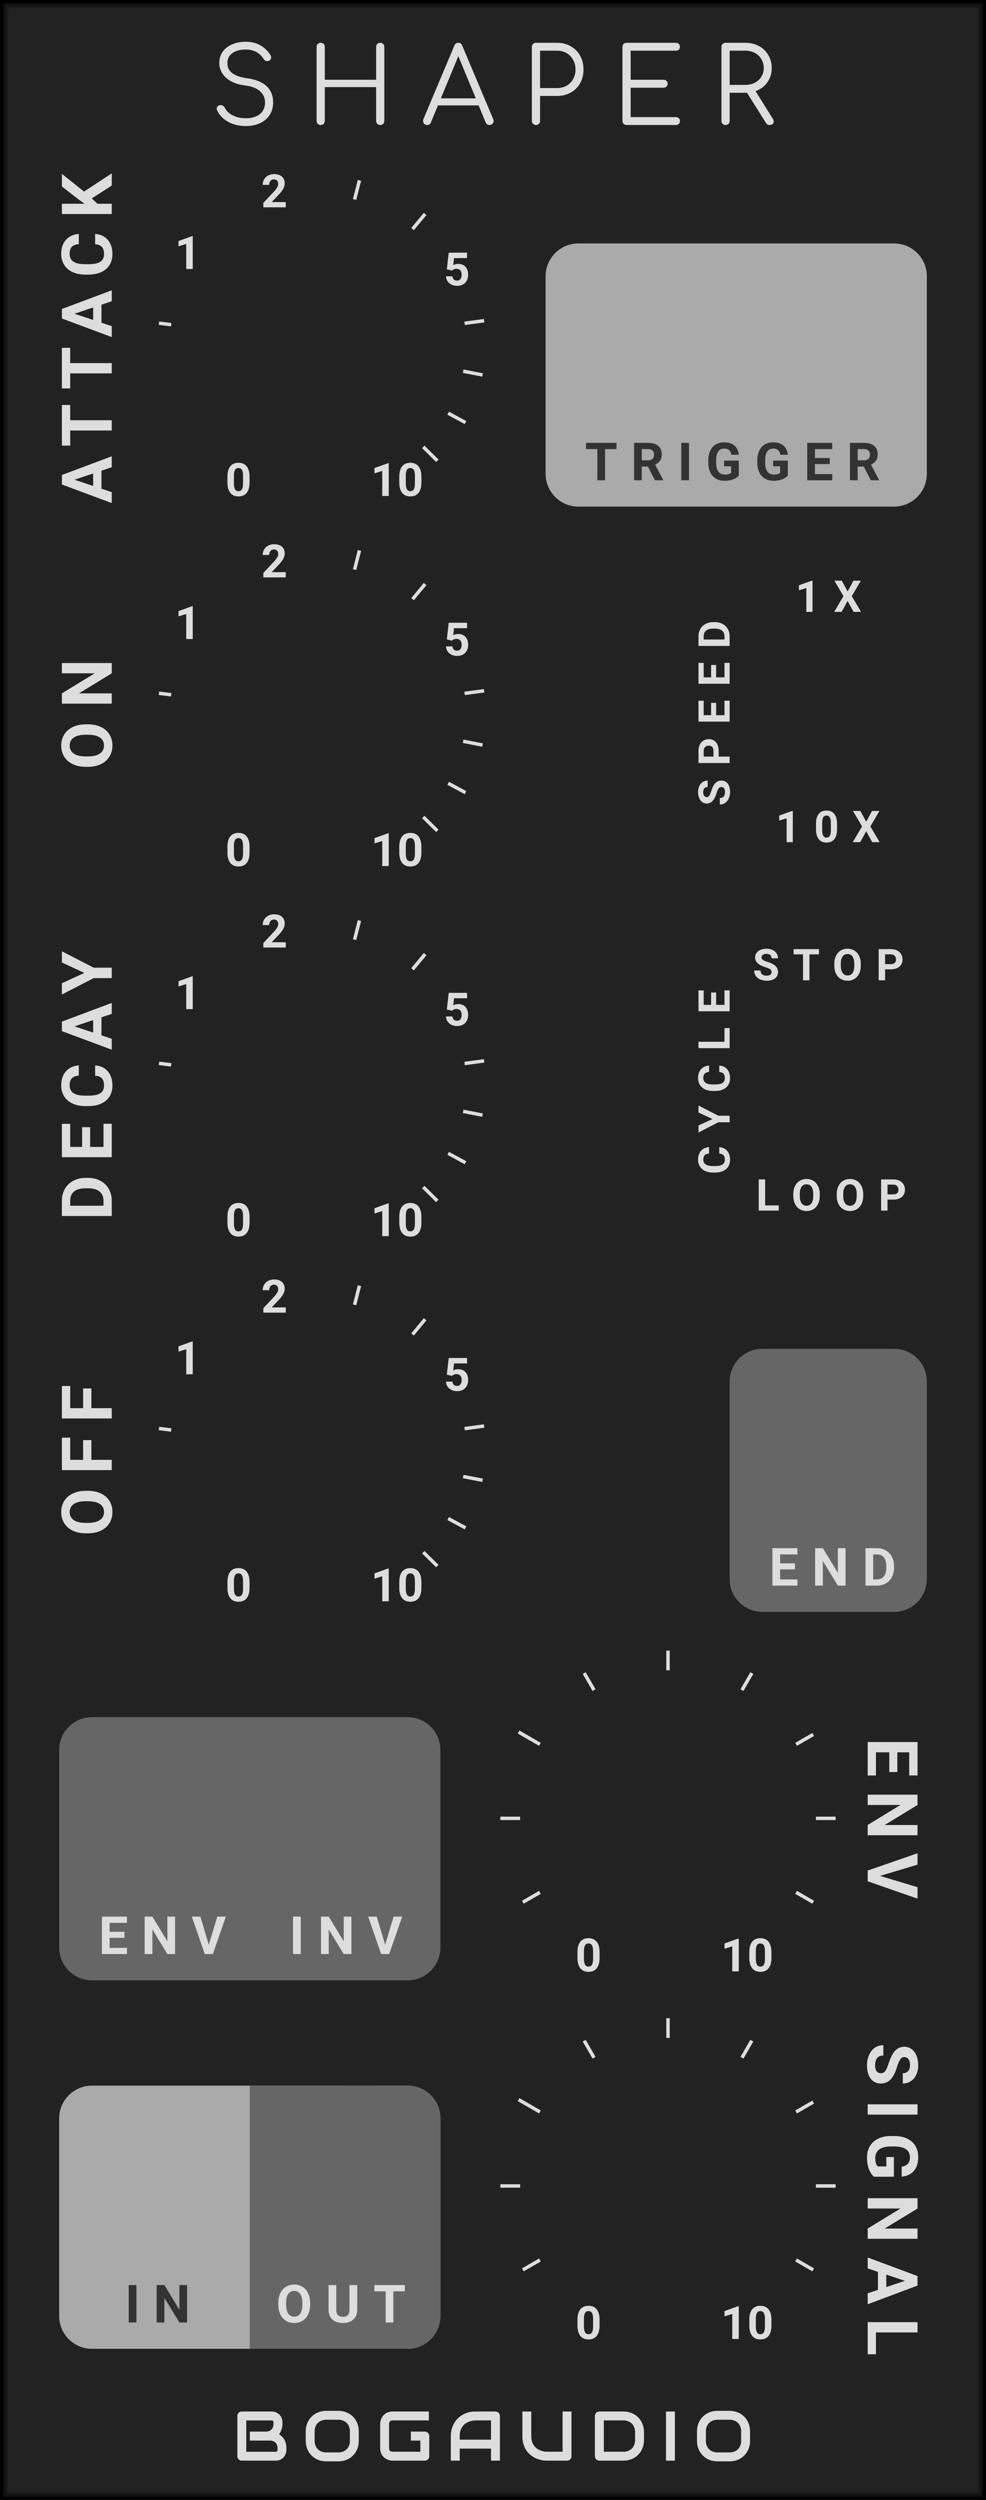 <?xml version="1.0" encoding="UTF-8" standalone="no"?>
<svg xmlns:dc="http://purl.org/dc/elements/1.1/" xmlns:cc="http://creativecommons.org/ns#" xmlns:rdf="http://www.w3.org/1999/02/22-rdf-syntax-ns#" xmlns:svg="http://www.w3.org/2000/svg" xmlns="http://www.w3.org/2000/svg" xmlns:sodipodi="http://sodipodi.sourceforge.net/DTD/sodipodi-0.dtd" xmlns:inkscape="http://www.inkscape.org/namespaces/inkscape" inkscape:version="1.0 (4035a4f, 2020-05-01)" sodipodi:docname="svg_render_Shaper-dark-pp.svg" id="svg104783" viewBox="0 0 150 380" height="380" width="150" version="1.1">
  <defs id="defs104787"/>
  <sodipodi:namedview inkscape:current-layer="svg104783" inkscape:window-maximized="0" inkscape:window-y="23" inkscape:window-x="0" inkscape:cy="190" inkscape:cx="75" inkscape:zoom="1.7605263" showgrid="false" id="namedview104785" inkscape:window-height="480" inkscape:window-width="689" inkscape:pageshadow="2" inkscape:pageopacity="0" guidetolerance="10" gridtolerance="10" objecttolerance="10" borderopacity="1" bordercolor="#666666" pagecolor="#ffffff"/>
  
  <path class="module-background background-fill" d="M 0,0 H 150 V 380 H 0 Z" style="fill:#222222" id="rect104291"/>
  <path class="module-border-inner" d="M 1,1 H 149 V 379 H 1 V 1" style="fill:none;stroke:#191919;stroke-width:0.5" id="polyline104293"/>
  <path class="module-border-middle" d="m 0.5,0.5 h 149 v 379 H 0.5 V 0.5" style="fill:none;stroke:#111111;stroke-width:0.8" id="polyline104295"/>
  <path class="module-border-outer" d="M 0,0 H 150 V 380 H 0 V 0" style="fill:none;stroke:#000000;stroke-width:1" id="polyline104297"/>
  <g class="title" style="font-weight:normal;font-size:16px;font-family:Comfortaa, sans-serif;letter-spacing:4px;text-anchor:middle;fill:#dddddd" id="text104299" transform="translate(75.0 19)" aria-label="SHAPER">
    <path id="path105334" style="font-weight:normal;font-size:16px;font-family:Comfortaa, sans-serif;letter-spacing:4px;text-anchor:middle;fill:#dddddd" d="m -37.591,0.16 q -1.52,0 -2.704,-0.64 -1.168,-0.656 -1.68,-1.76 -0.064,-0.112 -0.064,-0.256 0,-0.224 0.16,-0.368 0.176,-0.16 0.464,-0.16 0.192,0 0.352,0.112 0.176,0.096 0.256,0.288 0.368,0.72 1.216,1.168 0.864,0.432 2,0.432 1.312,0 2.112,-0.624 0.8,-0.64 0.8,-1.776 0,-1.008 -0.752,-1.696 -0.736,-0.688 -2.224,-0.88 -1.856,-0.224 -2.928,-1.152 -1.056,-0.944 -1.056,-2.304 0,-0.96 0.512,-1.68 0.528,-0.736 1.44,-1.12 0.928,-0.4 2.096,-0.4 1.264,0 2.224,0.56 0.96,0.56 1.504,1.456 0.112,0.176 0.112,0.384 0,0.304 -0.288,0.48 -0.128,0.064 -0.288,0.064 -0.176,0 -0.336,-0.08 -0.144,-0.096 -0.24,-0.256 -0.896,-1.408 -2.704,-1.424 -1.296,0 -2.048,0.544 -0.752,0.544 -0.752,1.552 0,1.872 3.024,2.272 1.984,0.288 2.96,1.216 0.976,0.928 0.976,2.448 0,1.12 -0.544,1.936 -0.544,0.816 -1.488,1.248 -0.944,0.416 -2.112,0.416 z"/>
    <path id="path105336" style="font-weight:normal;font-size:16px;font-family:Comfortaa, sans-serif;letter-spacing:4px;text-anchor:middle;fill:#dddddd" d="m -26.213,0 q -0.256,0 -0.448,-0.176 -0.176,-0.192 -0.176,-0.448 v -11.248 q 0,-0.272 0.176,-0.448 0.192,-0.176 0.448,-0.176 0.272,0 0.448,0.176 0.176,0.176 0.176,0.448 v 4.992 h 7.808 v -4.992 q 0,-0.272 0.176,-0.448 0.192,-0.176 0.448,-0.176 0.272,0 0.448,0.176 0.176,0.176 0.176,0.448 v 11.248 q 0,0.256 -0.176,0.448 -0.176,0.176 -0.448,0.176 -0.256,0 -0.448,-0.176 -0.176,-0.192 -0.176,-0.448 V -5.76 h -7.808 v 5.136 q 0,0.256 -0.176,0.448 Q -25.942,0 -26.213,0 Z"/>
    <path id="path105338" style="font-weight:normal;font-size:16px;font-family:Comfortaa, sans-serif;letter-spacing:4px;text-anchor:middle;fill:#dddddd" d="m 0.038,-0.88 q 0.064,0.112 0.064,0.256 0,0.256 -0.192,0.448 Q -0.266,0 -0.521,0 q -0.416,0 -0.592,-0.384 l -1.072,-2.592 h -6.192 l -1.072,2.592 Q -9.578,0 -10.025,0 q -0.272,0 -0.448,-0.176 -0.16,-0.192 -0.16,-0.448 0,-0.16 0.048,-0.272 l 4.704,-11.168 q 0.176,-0.432 0.608,-0.432 0.432,0 0.592,0.432 z m -2.656,-3.168 -2.656,-6.416 -2.656,6.416 z"/>
    <path id="path105340" style="font-weight:normal;font-size:16px;font-family:Comfortaa, sans-serif;letter-spacing:4px;text-anchor:middle;fill:#dddddd" d="m 6.537,0 q -0.272,0 -0.448,-0.176 -0.176,-0.176 -0.176,-0.448 v -11.248 q 0,-0.272 0.176,-0.448 0.176,-0.176 0.448,-0.176 h 3.2 q 1.168,0 2.08,0.528 0.928,0.512 1.44,1.44 0.512,0.912 0.512,2.096 0,1.168 -0.512,2.08 -0.512,0.912 -1.44,1.424 -0.912,0.512 -2.08,0.512 h -2.576 v 3.792 q 0,0.272 -0.176,0.448 Q 6.809,0 6.537,0 Z m 3.2,-5.616 q 0.816,0 1.456,-0.352 0.64,-0.368 0.992,-1.008 0.368,-0.64 0.368,-1.456 0,-0.832 -0.368,-1.472 -0.352,-0.656 -0.992,-1.024 -0.64,-0.368 -1.456,-0.368 h -2.576 v 5.68 z"/>
    <path id="path105342" style="font-weight:normal;font-size:16px;font-family:Comfortaa, sans-serif;letter-spacing:4px;text-anchor:middle;fill:#dddddd" d="m 20.318,0 q -0.256,0 -0.448,-0.176 -0.176,-0.192 -0.176,-0.448 v -11.248 q 0,-0.272 0.176,-0.448 0.192,-0.176 0.448,-0.176 h 7.504 q 0.272,0 0.448,0.176 0.176,0.176 0.176,0.432 0,0.256 -0.176,0.432 -0.176,0.16 -0.448,0.16 h -6.88 v 4.416 h 5.008 q 0.272,0 0.448,0.176 0.176,0.176 0.176,0.432 0,0.256 -0.192,0.432 -0.176,0.176 -0.432,0.176 h -5.008 V -1.2 h 6.88 q 0.272,0 0.448,0.176 0.176,0.16 0.176,0.416 0,0.256 -0.176,0.432 Q 28.094,0 27.822,0 Z"/>
    <path id="path105344" style="font-weight:normal;font-size:16px;font-family:Comfortaa, sans-serif;letter-spacing:4px;text-anchor:middle;fill:#dddddd" d="m 42.564,-0.96 q 0.144,0.24 0.144,0.432 0,0.24 -0.176,0.384 -0.176,0.144 -0.464,0.144 -0.192,0 -0.32,-0.08 -0.128,-0.08 -0.224,-0.24 l -2.88,-4.576 h -0.272 -2.368 v 4.272 q 0,0.272 -0.176,0.448 -0.176,0.176 -0.448,0.176 -0.272,0 -0.448,-0.176 -0.176,-0.176 -0.176,-0.448 v -11.248 q 0,-0.272 0.176,-0.448 0.176,-0.176 0.448,-0.176 h 2.992 q 1.168,0 2.08,0.496 0.912,0.48 1.424,1.36 0.528,0.88 0.528,2 0,1.232 -0.672,2.16 -0.656,0.928 -1.792,1.328 z m -4.192,-5.136 q 0.8,0 1.44,-0.32 0.656,-0.336 1.008,-0.912 0.368,-0.576 0.368,-1.312 0,-0.768 -0.368,-1.376 -0.352,-0.608 -0.992,-0.944 -0.64,-0.336 -1.456,-0.336 h -2.368 v 5.2 z"/>
  </g>
  <g class="brand" style="font-weight:bold;font-size:10.667px;font-family:Audiowide, sans-serif;letter-spacing:2px;text-anchor:middle;fill:#dddddd" id="text104301" aria-label="BOGAUDIO">
    <path id="path105317" style="font-weight:bold;font-size:10.667px;font-family:Audiowide, sans-serif;letter-spacing:2px;text-anchor:middle;fill:#dddddd" d="m 43.573,372.359 q 0,0.25 -0.089,0.536 -0.083,0.286 -0.281,0.531 -0.193,0.245 -0.505,0.411 Q 42.385,374 41.932,374 h -5.141 q -0.146,0 -0.271,-0.052 -0.125,-0.052 -0.219,-0.141 -0.089,-0.094 -0.141,-0.219 -0.052,-0.125 -0.052,-0.271 v -6.104 q 0,-0.141 0.052,-0.266 0.052,-0.125 0.141,-0.219 0.094,-0.094 0.219,-0.146 0.125,-0.052 0.271,-0.052 h 4.531 q 0.25,0 0.536,0.088 0.286,0.088 0.531,0.286 0.25,0.193 0.411,0.505 0.167,0.312 0.167,0.766 v 0.255 q 0,0.359 -0.12,0.776 -0.12,0.411 -0.385,0.781 0.229,0.141 0.427,0.339 0.203,0.198 0.354,0.458 0.151,0.26 0.24,0.589 0.089,0.328 0.089,0.724 z m -1.354,-0.26 q 0,-0.266 -0.083,-0.474 -0.083,-0.214 -0.234,-0.365 -0.151,-0.151 -0.365,-0.229 -0.214,-0.083 -0.479,-0.083 h -3.052 v -1.365 h 2.443 q 0.266,0 0.479,-0.078 0.214,-0.083 0.365,-0.234 0.151,-0.151 0.229,-0.359 0.083,-0.214 0.083,-0.479 v -0.255 q 0,-0.292 -0.281,-0.292 h -3.859 v 4.76 h 4.469 q 0.036,0 0.089,-0.005 0.052,-0.005 0.094,-0.031 0.042,-0.026 0.073,-0.088 0.031,-0.062 0.031,-0.172 z"/>
    <path id="path105319" style="font-weight:bold;font-size:10.667px;font-family:Audiowide, sans-serif;letter-spacing:2px;text-anchor:middle;fill:#dddddd" d="m 54.583,370.979 q 0,0.682 -0.234,1.255 -0.234,0.573 -0.651,0.99 -0.417,0.417 -0.99,0.651 -0.568,0.229 -1.24,0.229 h -1.833 q -0.672,0 -1.245,-0.229 -0.573,-0.234 -0.99,-0.651 -0.417,-0.417 -0.656,-0.99 -0.234,-0.573 -0.234,-1.255 v -1.427 q 0,-0.677 0.234,-1.25 0.24,-0.578 0.656,-0.99 0.417,-0.417 0.99,-0.651 0.573,-0.234 1.245,-0.234 h 1.833 q 0.672,0 1.24,0.234 0.573,0.234 0.99,0.651 0.417,0.411 0.651,0.99 0.234,0.573 0.234,1.25 z m -1.354,-1.427 q 0,-0.401 -0.13,-0.724 -0.125,-0.328 -0.359,-0.557 -0.229,-0.234 -0.557,-0.359 -0.323,-0.13 -0.714,-0.13 h -1.833 q -0.396,0 -0.724,0.13 -0.323,0.125 -0.557,0.359 -0.234,0.229 -0.365,0.557 -0.125,0.323 -0.125,0.724 v 1.427 q 0,0.401 0.125,0.729 0.13,0.323 0.365,0.557 0.234,0.229 0.557,0.359 0.328,0.125 0.724,0.125 h 1.823 q 0.396,0 0.719,-0.125 0.328,-0.13 0.563,-0.359 0.234,-0.234 0.359,-0.557 0.13,-0.328 0.13,-0.729 z"/>
    <path id="path105321" style="font-weight:bold;font-size:10.667px;font-family:Audiowide, sans-serif;letter-spacing:2px;text-anchor:middle;fill:#dddddd" d="m 65.302,373.318 q 0,0.146 -0.052,0.271 -0.052,0.125 -0.146,0.219 -0.089,0.088 -0.214,0.141 Q 64.766,374 64.62,374 h -4.885 q -0.188,0 -0.406,-0.042 -0.214,-0.047 -0.427,-0.141 -0.208,-0.094 -0.401,-0.24 -0.193,-0.151 -0.344,-0.359 -0.146,-0.214 -0.234,-0.49 -0.089,-0.281 -0.089,-0.63 v -3.667 q 0,-0.188 0.042,-0.401 0.047,-0.219 0.141,-0.427 0.094,-0.214 0.245,-0.406 0.151,-0.193 0.359,-0.339 0.214,-0.151 0.49,-0.24 0.276,-0.088 0.625,-0.088 h 5.505 v 1.354 h -5.505 q -0.266,0 -0.406,0.141 -0.141,0.141 -0.141,0.417 v 3.656 q 0,0.26 0.141,0.406 0.146,0.141 0.406,0.141 h 4.214 v -1.698 h -3.604 v -1.365 h 4.276 q 0.146,0 0.271,0.057 0.125,0.052 0.214,0.146 0.094,0.094 0.146,0.219 0.052,0.12 0.052,0.26 z"/>
    <path id="path105323" style="font-weight:bold;font-size:10.667px;font-family:Audiowide, sans-serif;letter-spacing:2px;text-anchor:middle;fill:#dddddd" d="M 76.052,374 H 74.698 v -1.833 H 69.937 V 374 h -1.354 v -3.734 q 0,-0.818 0.281,-1.505 0.281,-0.688 0.781,-1.182 0.5,-0.495 1.182,-0.771 0.682,-0.276 1.49,-0.276 h 3.052 q 0.141,0 0.266,0.052 0.125,0.052 0.219,0.146 0.094,0.094 0.146,0.219 0.052,0.125 0.052,0.266 z m -6.115,-3.188 h 4.76 v -2.927 h -2.38 q -0.062,0 -0.266,0.021 -0.198,0.016 -0.464,0.088 -0.26,0.073 -0.552,0.224 -0.292,0.151 -0.536,0.417 -0.245,0.266 -0.406,0.667 -0.156,0.396 -0.156,0.964 z"/>
    <path id="path105325" style="font-weight:bold;font-size:10.667px;font-family:Audiowide, sans-serif;letter-spacing:2px;text-anchor:middle;fill:#dddddd" d="m 86.938,373.318 q 0,0.146 -0.052,0.271 -0.052,0.125 -0.146,0.219 -0.094,0.088 -0.219,0.141 Q 86.396,374 86.255,374 H 83.203 q -0.432,0 -0.875,-0.094 -0.443,-0.094 -0.859,-0.286 -0.411,-0.198 -0.776,-0.5 -0.365,-0.302 -0.641,-0.714 -0.271,-0.417 -0.427,-0.948 -0.156,-0.536 -0.156,-1.193 v -3.734 h 1.354 v 3.734 q 0,0.573 0.156,0.969 0.161,0.396 0.406,0.661 0.245,0.266 0.536,0.417 0.292,0.151 0.552,0.224 0.266,0.073 0.464,0.094 0.203,0.016 0.266,0.016 h 2.38 v -6.115 h 1.354 z"/>
    <path id="path105327" style="font-weight:bold;font-size:10.667px;font-family:Audiowide, sans-serif;letter-spacing:2px;text-anchor:middle;fill:#dddddd" d="m 97.969,370.875 q 0,0.682 -0.24,1.255 -0.234,0.573 -0.651,0.99 -0.417,0.411 -0.99,0.646 Q 95.516,374 94.844,374 h -3.656 q -0.146,0 -0.271,-0.052 -0.125,-0.052 -0.219,-0.141 -0.089,-0.094 -0.141,-0.219 -0.052,-0.125 -0.052,-0.271 v -6.104 q 0,-0.141 0.052,-0.266 0.052,-0.125 0.141,-0.219 0.094,-0.094 0.219,-0.146 0.125,-0.052 0.271,-0.052 h 3.656 q 0.672,0 1.245,0.234 0.573,0.234 0.99,0.651 0.417,0.411 0.651,0.99 0.24,0.573 0.24,1.25 z m -1.354,-1.219 q 0,-0.396 -0.13,-0.724 -0.125,-0.328 -0.359,-0.557 -0.234,-0.234 -0.563,-0.359 -0.323,-0.13 -0.719,-0.13 h -2.984 v 4.76 h 2.984 q 0.396,0 0.719,-0.125 0.328,-0.13 0.563,-0.359 0.234,-0.234 0.359,-0.557 0.13,-0.328 0.13,-0.729 z"/>
    <path id="path105329" style="font-weight:bold;font-size:10.667px;font-family:Audiowide, sans-serif;letter-spacing:2px;text-anchor:middle;fill:#dddddd" d="m 102.672,374 h -1.354 v -7.469 h 1.354 z"/>
    <path id="path105331" style="font-weight:bold;font-size:10.667px;font-family:Audiowide, sans-serif;letter-spacing:2px;text-anchor:middle;fill:#dddddd" d="m 114.104,370.979 q 0,0.682 -0.234,1.255 -0.234,0.573 -0.651,0.99 -0.417,0.417 -0.99,0.651 -0.568,0.229 -1.24,0.229 h -1.833 q -0.672,0 -1.245,-0.229 -0.573,-0.234 -0.99,-0.651 -0.417,-0.417 -0.656,-0.99 -0.234,-0.573 -0.234,-1.255 v -1.427 q 0,-0.677 0.234,-1.25 0.24,-0.578 0.656,-0.99 0.417,-0.417 0.99,-0.651 0.573,-0.234 1.245,-0.234 h 1.833 q 0.672,0 1.24,0.234 0.573,0.234 0.99,0.651 0.417,0.411 0.651,0.99 0.234,0.573 0.234,1.25 z m -1.354,-1.427 q 0,-0.401 -0.13,-0.724 -0.125,-0.328 -0.359,-0.557 -0.229,-0.234 -0.557,-0.359 -0.323,-0.13 -0.714,-0.13 h -1.833 q -0.396,0 -0.724,0.13 -0.323,0.125 -0.557,0.359 -0.234,0.229 -0.365,0.557 -0.125,0.323 -0.125,0.724 v 1.427 q 0,0.401 0.125,0.729 0.13,0.323 0.365,0.557 0.234,0.229 0.557,0.359 0.328,0.125 0.724,0.125 h 1.823 q 0.396,0 0.719,-0.125 0.328,-0.13 0.562,-0.359 0.234,-0.234 0.359,-0.557 0.13,-0.328 0.13,-0.729 z"/>
  </g>
  <path class="background-fill" d="m 59.5,369 h 3 v 3 h -3 z" style="fill:#222222" id="rect104303"/>
  <g transform="translate(9,33)" id="g104325">
    <g id="g104313">
      <g style="font-weight:bold;font-size:10.667px;font-family:Roboto, sans-serif;letter-spacing:2px;fill:#dddddd" id="text104307" transform="rotate(-90,25.75,17.75)" aria-label="ATTACK">
        <path id="path105287" style="font-weight:bold;font-size:10.667px;font-family:Roboto, sans-serif;letter-spacing:2px;fill:#dddddd" d="M 4.958,-1.563 H 2.219 L 1.698,0 H 0.036 L 2.859,-7.583 H 4.307 L 7.146,0 H 5.484 Z m -2.318,-1.266 h 1.896 l -0.953,-2.839 z"/>
        <path id="path105289" style="font-weight:bold;font-size:10.667px;font-family:Roboto, sans-serif;letter-spacing:2px;fill:#dddddd" d="M 14.948,-6.318 H 12.625 V 0 H 11.063 V -6.318 H 8.771 v -1.266 h 6.177 z"/>
        <path id="path105291" style="font-weight:bold;font-size:10.667px;font-family:Roboto, sans-serif;letter-spacing:2px;fill:#dddddd" d="M 23.635,-6.318 H 21.313 V 0 H 19.75 v -6.318 h -2.292 v -1.266 h 6.177 z"/>
        <path id="path105293" style="font-weight:bold;font-size:10.667px;font-family:Roboto, sans-serif;letter-spacing:2px;fill:#dddddd" d="M 30.188,-1.563 H 27.448 L 26.927,0 h -1.661 l 2.823,-7.583 h 1.448 L 32.375,0 h -1.661 z m -2.318,-1.266 h 1.896 l -0.953,-2.839 z"/>
        <path id="path105295" style="font-weight:bold;font-size:10.667px;font-family:Roboto, sans-serif;letter-spacing:2px;fill:#dddddd" d="m 40.943,-2.526 q -0.089,1.224 -0.906,1.927 -0.813,0.703 -2.146,0.703 -1.458,0 -2.297,-0.979 Q 34.761,-1.859 34.761,-3.573 v -0.464 q 0,-1.094 0.385,-1.927 0.385,-0.833 1.099,-1.276 0.719,-0.448 1.667,-0.448 1.313,0 2.115,0.703 0.802,0.703 0.927,1.974 h -1.563 q -0.057,-0.734 -0.411,-1.063 -0.349,-0.333 -1.068,-0.333 -0.781,0 -1.172,0.563 -0.385,0.557 -0.396,1.734 v 0.573 q 0,1.229 0.37,1.797 0.375,0.568 1.177,0.568 0.724,0 1.078,-0.328 0.359,-0.333 0.411,-1.026 z"/>
        <path id="path105297" style="font-weight:bold;font-size:10.667px;font-family:Roboto, sans-serif;letter-spacing:2px;fill:#dddddd" d="m 46.344,-3.042 -0.813,0.875 V 0 h -1.563 v -7.583 h 1.563 v 3.438 l 0.688,-0.943 1.932,-2.495 h 1.922 L 47.38,-4.214 50.151,0 h -1.859 z"/>
      </g>
      <g transform="translate(20)" id="g104309"/>
      <g transform="translate(3,47)" id="g104311"/>
    </g>
    <g class="io-group" transform="translate(74,4)" id="g104323">
      <path class="input-background" d="m 5,0 h 48 c 2.77,0 5,2.23 5,5 v 30 c 0,2.77 -2.23,5 -5,5 H 5 C 2.23,40 0,37.77 0,35 V 5 C 0,2.23 2.23,0 5,0 Z" style="fill:#aaaaaa" id="rect104315"/>
      <g transform="matrix(0.18,0,0,0.18,6,6)" id="g104317"/>
      <g transform="translate(31,3)" id="g104319"/>
      <g class="input-label" style="font-weight:bold;font-size:8px;font-family:Roboto, sans-serif;letter-spacing:2px;fill:#333333" id="text104321" transform="translate(6,36)" aria-label="TRIGGER">
        <path id="path105301" style="font-weight:bold;font-size:8px;font-family:Roboto, sans-serif;letter-spacing:2px;fill:#333333" d="M 4.789,-4.738 H 3.047 V 0 H 1.875 V -4.738 H 0.156 V -5.688 h 4.633 z"/>
        <path id="path105303" style="font-weight:bold;font-size:8px;font-family:Roboto, sans-serif;letter-spacing:2px;fill:#333333" d="M 9.566,-2.082 H 8.633 V 0 h -1.172 v -5.688 h 2.113 q 1.008,0 1.555,0.449 0.547,0.449 0.547,1.27 0,0.582 -0.254,0.973 -0.25,0.387 -0.762,0.617 l 1.23,2.324 V 0 H 10.633 Z M 8.633,-3.031 H 9.578 q 0.441,0 0.684,-0.223 0.242,-0.227 0.242,-0.621 0,-0.402 -0.23,-0.633 -0.227,-0.23 -0.699,-0.23 H 8.633 Z"/>
        <path id="path105305" style="font-weight:bold;font-size:8px;font-family:Roboto, sans-serif;letter-spacing:2px;fill:#333333" d="m 15.816,0 h -1.172 v -5.688 h 1.172 z"/>
        <path id="path105307" style="font-weight:bold;font-size:8px;font-family:Roboto, sans-serif;letter-spacing:2px;fill:#333333" d="m 23.398,-0.719 q -0.316,0.379 -0.895,0.59 -0.578,0.207 -1.281,0.207 -0.738,0 -1.297,-0.32 -0.555,-0.324 -0.859,-0.938 -0.301,-0.613 -0.309,-1.441 v -0.387 q 0,-0.852 0.285,-1.473 0.289,-0.625 0.828,-0.953 0.543,-0.332 1.27,-0.332 1.012,0 1.582,0.484 0.57,0.48 0.676,1.402 h -1.141 q -0.078,-0.488 -0.348,-0.715 -0.266,-0.227 -0.734,-0.227 -0.598,0 -0.91,0.449 -0.312,0.449 -0.316,1.336 v 0.363 q 0,0.895 0.34,1.352 0.34,0.457 0.996,0.457 0.66,0 0.941,-0.281 V -2.125 h -1.066 v -0.863 h 2.238 z"/>
        <path id="path105309" style="font-weight:bold;font-size:8px;font-family:Roboto, sans-serif;letter-spacing:2px;fill:#333333" d="m 30.852,-0.719 q -0.316,0.379 -0.895,0.59 -0.578,0.207 -1.281,0.207 -0.738,0 -1.297,-0.32 -0.555,-0.324 -0.859,-0.938 -0.301,-0.613 -0.309,-1.441 v -0.387 q 0,-0.852 0.285,-1.473 0.289,-0.625 0.828,-0.953 0.543,-0.332 1.27,-0.332 1.012,0 1.582,0.484 0.57,0.48 0.676,1.402 h -1.141 q -0.078,-0.488 -0.348,-0.715 -0.266,-0.227 -0.734,-0.227 -0.598,0 -0.91,0.449 -0.312,0.449 -0.316,1.336 v 0.363 q 0,0.895 0.34,1.352 0.34,0.457 0.996,0.457 0.66,0 0.941,-0.281 V -2.125 h -1.066 v -0.863 h 2.238 z"/>
        <path id="path105311" style="font-weight:bold;font-size:8px;font-family:Roboto, sans-serif;letter-spacing:2px;fill:#333333" d="m 37.227,-2.465 h -2.25 v 1.523 h 2.641 V 0 h -3.812 v -5.688 h 3.805 v 0.949 h -2.633 v 1.355 h 2.25 z"/>
        <path id="path105313" style="font-weight:bold;font-size:8px;font-family:Roboto, sans-serif;letter-spacing:2px;fill:#333333" d="M 42.41,-2.082 H 41.477 V 0 h -1.172 v -5.688 h 2.113 q 1.008,0 1.555,0.449 0.547,0.449 0.547,1.27 0,0.582 -0.254,0.973 -0.25,0.387 -0.762,0.617 l 1.23,2.324 V 0 H 43.477 Z M 41.477,-3.031 h 0.945 q 0.441,0 0.684,-0.223 0.242,-0.227 0.242,-0.621 0,-0.402 -0.23,-0.633 -0.227,-0.23 -0.699,-0.23 h -0.941 z"/>
      </g>
    </g>
  </g>
  <g transform="translate(9,89)" id="g104345">
    <g id="g104333">
      <g style="font-weight:bold;font-size:10.667px;font-family:Roboto, sans-serif;letter-spacing:2px;fill:#dddddd" id="text104327" transform="rotate(-90,18,10)" aria-label="ON">
        <path id="path105259" style="font-weight:bold;font-size:10.667px;font-family:Roboto, sans-serif;letter-spacing:2px;fill:#dddddd" d="m 6.906,-3.62 q 0,1.12 -0.396,1.964 Q 6.115,-0.813 5.375,-0.354 4.641,0.104 3.688,0.104 q -0.943,0 -1.682,-0.453 Q 1.266,-0.802 0.859,-1.641 0.453,-2.484 0.448,-3.578 v -0.375 q 0,-1.12 0.401,-1.969 0.406,-0.854 1.141,-1.307 0.74,-0.458 1.688,-0.458 0.948,0 1.682,0.458 0.74,0.453 1.141,1.307 0.406,0.849 0.406,1.964 z M 5.323,-3.964 q 0,-1.193 -0.427,-1.813 -0.427,-0.62 -1.219,-0.62 -0.786,0 -1.214,0.615 -0.427,0.609 -0.432,1.792 v 0.37 q 0,1.161 0.427,1.802 0.427,0.641 1.229,0.641 0.786,0 1.208,-0.615 0.422,-0.62 0.427,-1.802 z"/>
        <path id="path105261" style="font-weight:bold;font-size:10.667px;font-family:Roboto, sans-serif;letter-spacing:2px;fill:#dddddd" d="M 16.219,0 H 14.656 L 11.615,-4.99 V 0 h -1.563 v -7.583 h 1.563 l 3.047,5 v -5 h 1.557 z"/>
      </g>
      <g transform="translate(20)" id="g104329"/>
      <g transform="translate(3,32)" id="g104331"/>
    </g>
    <g transform="translate(110,5)" id="g104343">
      <g style="font-weight:bold;font-size:6.667px;font-family:Roboto, sans-serif;letter-spacing:2px;fill:#dddddd" id="text104335" transform="rotate(-90,10.25,18.25)" aria-label="SPEED">
        <path id="path105264" style="font-weight:bold;font-size:6.667px;font-family:Roboto, sans-serif;letter-spacing:2px;fill:#dddddd" d="m 2.881,-1.243 q 0,-0.277 -0.195,-0.423 Q 2.49,-1.816 1.982,-1.979 1.475,-2.145 1.178,-2.305 0.371,-2.741 0.371,-3.48 q 0,-0.384 0.215,-0.684 0.218,-0.303 0.622,-0.472 0.407,-0.169 0.911,-0.169 0.508,0 0.905,0.186 0.397,0.182 0.615,0.518 0.221,0.335 0.221,0.762 H 2.884 q 0,-0.326 -0.205,-0.505 -0.205,-0.182 -0.576,-0.182 -0.358,0 -0.557,0.153 -0.199,0.15 -0.199,0.397 0,0.231 0.231,0.387 0.234,0.156 0.687,0.293 0.833,0.251 1.214,0.622 0.381,0.371 0.381,0.924 0,0.615 -0.465,0.967 -0.465,0.348 -1.253,0.348 -0.547,0 -0.996,-0.199 Q 0.697,-0.335 0.459,-0.684 0.225,-1.032 0.225,-1.491 H 1.204 q 0,0.785 0.938,0.785 0.348,0 0.544,-0.14 0.195,-0.143 0.195,-0.397 z"/>
        <path id="path105266" style="font-weight:bold;font-size:6.667px;font-family:Roboto, sans-serif;letter-spacing:2px;fill:#dddddd" d="M 7.501,-1.67 V 0 h -0.977 v -4.74 h 1.849 q 0.534,0 0.938,0.195 0.407,0.195 0.625,0.557 0.218,0.358 0.218,0.817 0,0.697 -0.479,1.1 -0.475,0.4 -1.318,0.4 z m 0,-0.791 h 0.872 q 0.387,0 0.589,-0.182 0.205,-0.182 0.205,-0.521 0,-0.348 -0.205,-0.563 Q 8.758,-3.942 8.396,-3.949 H 7.501 Z"/>
        <path id="path105268" style="font-weight:bold;font-size:6.667px;font-family:Roboto, sans-serif;letter-spacing:2px;fill:#dddddd" d="m 15.673,-2.054 h -1.875 v 1.27 h 2.201 V 0 h -3.177 v -4.74 h 3.171 v 0.791 h -2.194 v 1.13 h 1.875 z"/>
        <path id="path105270" style="font-weight:bold;font-size:6.667px;font-family:Roboto, sans-serif;letter-spacing:2px;fill:#dddddd" d="m 21.423,-2.054 h -1.875 v 1.27 h 2.201 V 0 h -3.177 v -4.74 h 3.171 v 0.791 h -2.194 v 1.13 h 1.875 z"/>
        <path id="path105272" style="font-weight:bold;font-size:6.667px;font-family:Roboto, sans-serif;letter-spacing:2px;fill:#dddddd" d="m 24.322,0 v -4.74 h 1.458 q 0.625,0 1.117,0.283 0.495,0.28 0.771,0.801 0.277,0.518 0.277,1.178 v 0.218 q 0,0.661 -0.273,1.175 -0.27,0.514 -0.765,0.798 Q 26.411,-0.003 25.79,0 Z m 0.977,-3.949 v 3.164 h 0.472 q 0.573,0 0.876,-0.374 0.303,-0.374 0.309,-1.071 v -0.251 q 0,-0.723 -0.299,-1.094 -0.299,-0.374 -0.876,-0.374 z"/>
      </g>
      <g style="font-weight:bold;font-size:6.667px;font-family:Roboto, sans-serif;letter-spacing:2px;fill:#dddddd" id="text104337" transform="translate(2,-1)" aria-label="1X">
        <path id="path105275" style="font-weight:bold;font-size:6.667px;font-family:Roboto, sans-serif;letter-spacing:2px;fill:#dddddd" d="M 2.607,0 H 1.667 V -3.626 L 0.544,-3.278 V -4.043 L 2.507,-4.746 h 0.101 z"/>
        <path id="path105277" style="font-weight:bold;font-size:6.667px;font-family:Roboto, sans-serif;letter-spacing:2px;fill:#dddddd" d="M 7.947,-3.105 8.836,-4.74 H 9.959 L 8.579,-2.389 9.995,0 H 8.859 L 7.947,-1.66 7.036,0 H 5.9 l 1.416,-2.389 -1.38,-2.35 h 1.123 z"/>
      </g>
      <g transform="translate(0,2)" id="g104339"/>
      <g style="font-weight:bold;font-size:6.667px;font-family:Roboto, sans-serif;letter-spacing:2px;fill:#dddddd" id="text104341" transform="translate(-1,34)" aria-label="10X">
        <path id="path105280" style="font-weight:bold;font-size:6.667px;font-family:Roboto, sans-serif;letter-spacing:2px;fill:#dddddd" d="M 2.607,0 H 1.667 V -3.626 L 0.544,-3.278 V -4.043 L 2.507,-4.746 h 0.101 z"/>
        <path id="path105282" style="font-weight:bold;font-size:6.667px;font-family:Roboto, sans-serif;letter-spacing:2px;fill:#dddddd" d="m 9.34,-1.96 q 0,0.983 -0.407,1.504 -0.407,0.521 -1.191,0.521 -0.775,0 -1.185,-0.511 Q 6.147,-0.957 6.137,-1.911 v -0.872 q 0,-0.993 0.41,-1.507 0.413,-0.514 1.188,-0.514 0.775,0 1.185,0.511 0.41,0.508 0.42,1.462 z M 8.4,-2.917 q 0,-0.589 -0.163,-0.856 -0.16,-0.27 -0.501,-0.27 -0.332,0 -0.492,0.257 -0.156,0.254 -0.166,0.798 v 1.152 q 0,0.579 0.156,0.863 0.16,0.28 0.508,0.28 0.345,0 0.498,-0.27 0.153,-0.27 0.16,-0.827 z"/>
        <path id="path105284" style="font-weight:bold;font-size:6.667px;font-family:Roboto, sans-serif;letter-spacing:2px;fill:#dddddd" d="m 13.775,-3.105 0.889,-1.634 h 1.123 L 14.407,-2.389 15.823,0 H 14.687 L 13.775,-1.66 12.864,0 h -1.136 l 1.416,-2.389 -1.38,-2.35 h 1.123 z"/>
      </g>
    </g>
  </g>
  <g transform="translate(9,145)" id="g104365">
    <g id="g104353">
      <g style="font-weight:bold;font-size:10.667px;font-family:Roboto, sans-serif;letter-spacing:2px;fill:#dddddd" id="text104347" transform="rotate(-90,24.25,16.25)" aria-label="DECAY">
        <path id="path105219" style="font-weight:bold;font-size:10.667px;font-family:Roboto, sans-serif;letter-spacing:2px;fill:#dddddd" d="M 0.677,0 V -7.583 H 3.01 q 1,0 1.786,0.453 0.792,0.448 1.234,1.281 0.443,0.828 0.443,1.885 v 0.349 q 0,1.057 -0.438,1.88 -0.432,0.823 -1.224,1.276 Q 4.021,-0.005 3.026,0 Z M 2.24,-6.318 v 5.063 h 0.755 q 0.917,0 1.401,-0.599 0.484,-0.599 0.495,-1.714 v -0.401 q 0,-1.156 -0.479,-1.75 -0.479,-0.599 -1.401,-0.599 z"/>
        <path id="path105221" style="font-weight:bold;font-size:10.667px;font-family:Roboto, sans-serif;letter-spacing:2px;fill:#dddddd" d="m 14.177,-3.286 h -3 v 2.031 h 3.521 V 0 H 9.615 V -7.583 H 14.688 v 1.266 h -3.51 v 1.807 h 3 z"/>
        <path id="path105223" style="font-weight:bold;font-size:10.667px;font-family:Roboto, sans-serif;letter-spacing:2px;fill:#dddddd" d="m 23.568,-2.526 q -0.089,1.224 -0.906,1.927 -0.813,0.703 -2.146,0.703 -1.458,0 -2.297,-0.979 Q 17.385,-1.859 17.385,-3.573 v -0.464 q 0,-1.094 0.385,-1.927 0.385,-0.833 1.099,-1.276 0.719,-0.448 1.667,-0.448 1.313,0 2.115,0.703 0.802,0.703 0.927,1.974 h -1.563 q -0.057,-0.734 -0.411,-1.063 -0.349,-0.333 -1.068,-0.333 -0.781,0 -1.172,0.563 -0.385,0.557 -0.396,1.734 v 0.573 q 0,1.229 0.37,1.797 0.375,0.568 1.177,0.568 0.724,0 1.078,-0.328 0.359,-0.333 0.411,-1.026 z"/>
        <path id="path105225" style="font-weight:bold;font-size:10.667px;font-family:Roboto, sans-serif;letter-spacing:2px;fill:#dddddd" d="M 30.875,-1.563 H 28.135 L 27.615,0 h -1.661 l 2.823,-7.583 h 1.448 L 33.063,0 h -1.661 z m -2.318,-1.266 h 1.896 l -0.953,-2.839 z"/>
        <path id="path105227" style="font-weight:bold;font-size:10.667px;font-family:Roboto, sans-serif;letter-spacing:2px;fill:#dddddd" d="m 37.625,-4.167 1.578,-3.417 h 1.708 l -2.49,4.833 V 0 h -1.589 v -2.75 l -2.49,-4.833 h 1.714 z"/>
      </g>
      <g transform="translate(20)" id="g104349"/>
      <g transform="translate(3,44)" id="g104351"/>
    </g>
    <g transform="translate(110,5)" id="g104363">
      <g style="font-weight:bold;font-size:6.667px;font-family:Roboto, sans-serif;letter-spacing:2px;fill:#dddddd" id="text104355" transform="rotate(-90,10.25,18.25)" aria-label="CYCLE">
        <path id="path105230" style="font-weight:bold;font-size:6.667px;font-family:Roboto, sans-serif;letter-spacing:2px;fill:#dddddd" d="M 4.144,-1.579 Q 4.089,-0.814 3.577,-0.374 3.07,0.065 2.236,0.065 q -0.911,0 -1.436,-0.612 Q 0.28,-1.162 0.28,-2.233 v -0.29 q 0,-0.684 0.241,-1.204 0.241,-0.521 0.687,-0.798 0.449,-0.28 1.042,-0.28 0.82,0 1.322,0.439 0.501,0.439 0.579,1.234 H 3.174 Q 3.138,-3.59 2.917,-3.796 2.699,-4.004 2.249,-4.004 q -0.488,0 -0.732,0.352 -0.241,0.348 -0.247,1.084 v 0.358 q 0,0.768 0.231,1.123 0.234,0.355 0.736,0.355 0.452,0 0.674,-0.205 0.225,-0.208 0.257,-0.641 z"/>
        <path id="path105232" style="font-weight:bold;font-size:6.667px;font-family:Roboto, sans-serif;letter-spacing:2px;fill:#dddddd" d="M 8.419,-2.604 9.406,-4.74 H 10.473 L 8.917,-1.719 V 0 H 7.924 V -1.719 L 6.368,-4.74 h 1.071 z"/>
        <path id="path105234" style="font-weight:bold;font-size:6.667px;font-family:Roboto, sans-serif;letter-spacing:2px;fill:#dddddd" d="m 16.542,-1.579 q -0.055,0.765 -0.566,1.204 -0.508,0.439 -1.341,0.439 -0.911,0 -1.436,-0.612 Q 12.678,-1.162 12.678,-2.233 v -0.29 q 0,-0.684 0.241,-1.204 0.241,-0.521 0.687,-0.798 0.449,-0.28 1.042,-0.28 0.82,0 1.322,0.439 0.501,0.439 0.579,1.234 h -0.977 q -0.036,-0.459 -0.257,-0.664 -0.218,-0.208 -0.667,-0.208 -0.488,0 -0.732,0.352 -0.241,0.348 -0.247,1.084 v 0.358 q 0,0.768 0.231,1.123 0.234,0.355 0.736,0.355 0.452,0 0.674,-0.205 0.225,-0.208 0.257,-0.641 z"/>
        <path id="path105236" style="font-weight:bold;font-size:6.667px;font-family:Roboto, sans-serif;letter-spacing:2px;fill:#dddddd" d="m 20.16,-0.785 h 2.074 V 0 h -3.05 v -4.74 h 0.977 z"/>
        <path id="path105238" style="font-weight:bold;font-size:6.667px;font-family:Roboto, sans-serif;letter-spacing:2px;fill:#dddddd" d="m 27.642,-2.054 h -1.875 v 1.27 h 2.201 V 0 h -3.177 v -4.74 h 3.171 v 0.791 h -2.194 v 1.13 h 1.875 z"/>
      </g>
      <g style="font-weight:bold;font-size:6.667px;font-family:Roboto, sans-serif;letter-spacing:2px;fill:#dddddd" id="text104357" transform="translate(-4.5,-1)" aria-label="STOP">
        <path id="path105241" style="font-weight:bold;font-size:6.667px;font-family:Roboto, sans-serif;letter-spacing:2px;fill:#dddddd" d="m 2.881,-1.243 q 0,-0.277 -0.195,-0.423 Q 2.49,-1.816 1.982,-1.979 1.475,-2.145 1.178,-2.305 0.371,-2.741 0.371,-3.48 q 0,-0.384 0.215,-0.684 0.218,-0.303 0.622,-0.472 0.407,-0.169 0.911,-0.169 0.508,0 0.905,0.186 0.397,0.182 0.615,0.518 0.221,0.335 0.221,0.762 H 2.884 q 0,-0.326 -0.205,-0.505 -0.205,-0.182 -0.576,-0.182 -0.358,0 -0.557,0.153 -0.199,0.15 -0.199,0.397 0,0.231 0.231,0.387 0.234,0.156 0.687,0.293 0.833,0.251 1.214,0.622 0.381,0.371 0.381,0.924 0,0.615 -0.465,0.967 -0.465,0.348 -1.253,0.348 -0.547,0 -0.996,-0.199 Q 0.697,-0.335 0.459,-0.684 0.225,-1.032 0.225,-1.491 H 1.204 q 0,0.785 0.938,0.785 0.348,0 0.544,-0.14 0.195,-0.143 0.195,-0.397 z"/>
        <path id="path105243" style="font-weight:bold;font-size:6.667px;font-family:Roboto, sans-serif;letter-spacing:2px;fill:#dddddd" d="M 10.092,-3.949 H 8.641 V 0 H 7.664 V -3.949 H 6.232 v -0.791 h 3.861 z"/>
        <path id="path105245" style="font-weight:bold;font-size:6.667px;font-family:Roboto, sans-serif;letter-spacing:2px;fill:#dddddd" d="m 16.454,-2.262 q 0,0.7 -0.247,1.227 -0.247,0.527 -0.71,0.814 -0.459,0.286 -1.055,0.286 -0.589,0 -1.051,-0.283 -0.462,-0.283 -0.716,-0.807 -0.254,-0.527 -0.257,-1.211 v -0.234 q 0,-0.7 0.251,-1.23 0.254,-0.534 0.713,-0.817 0.462,-0.286 1.055,-0.286 0.592,0 1.051,0.286 0.462,0.283 0.713,0.817 0.254,0.531 0.254,1.227 z M 15.465,-2.477 q 0,-0.745 -0.267,-1.133 -0.267,-0.387 -0.762,-0.387 -0.492,0 -0.758,0.384 -0.267,0.381 -0.27,1.12 v 0.231 q 0,0.726 0.267,1.126 0.267,0.4 0.768,0.4 0.492,0 0.755,-0.384 0.264,-0.387 0.267,-1.126 z"/>
        <path id="path105247" style="font-weight:bold;font-size:6.667px;font-family:Roboto, sans-serif;letter-spacing:2px;fill:#dddddd" d="M 20.147,-1.67 V 0 h -0.977 v -4.74 h 1.849 q 0.534,0 0.938,0.195 0.407,0.195 0.625,0.557 0.218,0.358 0.218,0.817 0,0.697 -0.479,1.1 -0.475,0.4 -1.318,0.4 z m 0,-0.791 h 0.872 q 0.387,0 0.589,-0.182 0.205,-0.182 0.205,-0.521 0,-0.348 -0.205,-0.563 -0.205,-0.215 -0.566,-0.221 h -0.895 z"/>
      </g>
      <g transform="translate(0,2)" id="g104359"/>
      <g style="font-weight:bold;font-size:6.667px;font-family:Roboto, sans-serif;letter-spacing:2px;fill:#dddddd" id="text104361" transform="translate(-4,34)" aria-label="LOOP">
        <path id="path105250" style="font-weight:bold;font-size:6.667px;font-family:Roboto, sans-serif;letter-spacing:2px;fill:#dddddd" d="M 1.4,-0.785 H 3.473 V 0 H 0.423 V -4.74 H 1.4 Z"/>
        <path id="path105252" style="font-weight:bold;font-size:6.667px;font-family:Roboto, sans-serif;letter-spacing:2px;fill:#dddddd" d="m 9.715,-2.262 q 0,0.7 -0.247,1.227 -0.247,0.527 -0.71,0.814 -0.459,0.286 -1.055,0.286 -0.589,0 -1.051,-0.283 Q 6.189,-0.501 5.936,-1.025 5.682,-1.553 5.678,-2.236 v -0.234 q 0,-0.7 0.251,-1.23 0.254,-0.534 0.713,-0.817 0.462,-0.286 1.055,-0.286 0.592,0 1.051,0.286 0.462,0.283 0.713,0.817 0.254,0.531 0.254,1.227 z M 8.725,-2.477 q 0,-0.745 -0.267,-1.133 -0.267,-0.387 -0.762,-0.387 -0.492,0 -0.758,0.384 -0.267,0.381 -0.27,1.12 v 0.231 q 0,0.726 0.267,1.126 0.267,0.4 0.768,0.4 0.492,0 0.755,-0.384 0.264,-0.387 0.267,-1.126 z"/>
        <path id="path105254" style="font-weight:bold;font-size:6.667px;font-family:Roboto, sans-serif;letter-spacing:2px;fill:#dddddd" d="m 16.324,-2.262 q 0,0.7 -0.247,1.227 -0.247,0.527 -0.71,0.814 -0.459,0.286 -1.055,0.286 -0.589,0 -1.051,-0.283 -0.462,-0.283 -0.716,-0.807 -0.254,-0.527 -0.257,-1.211 v -0.234 q 0,-0.7 0.251,-1.23 0.254,-0.534 0.713,-0.817 0.462,-0.286 1.055,-0.286 0.592,0 1.051,0.286 0.462,0.283 0.713,0.817 0.254,0.531 0.254,1.227 z m -0.99,-0.215 q 0,-0.745 -0.267,-1.133 -0.267,-0.387 -0.762,-0.387 -0.492,0 -0.758,0.384 -0.267,0.381 -0.27,1.12 v 0.231 q 0,0.726 0.267,1.126 0.267,0.4 0.768,0.4 0.492,0 0.755,-0.384 0.264,-0.387 0.267,-1.126 z"/>
        <path id="path105256" style="font-weight:bold;font-size:6.667px;font-family:Roboto, sans-serif;letter-spacing:2px;fill:#dddddd" d="M 20.017,-1.67 V 0 h -0.977 v -4.74 h 1.849 q 0.534,0 0.938,0.195 0.407,0.195 0.625,0.557 0.218,0.358 0.218,0.817 0,0.697 -0.479,1.1 -0.475,0.4 -1.318,0.4 z m 0,-0.791 h 0.872 q 0.387,0 0.589,-0.182 0.205,-0.182 0.205,-0.521 0,-0.348 -0.205,-0.563 -0.205,-0.215 -0.566,-0.221 h -0.895 z"/>
      </g>
    </g>
  </g>
  <g transform="translate(9,201)" id="g104383">
    <g id="g104373">
      <g style="font-weight:bold;font-size:10.667px;font-family:Roboto, sans-serif;letter-spacing:2px;fill:#dddddd" id="text104367" transform="rotate(-90,20.25,12.25)" aria-label="OFF">
        <path id="path105204" style="font-weight:bold;font-size:10.667px;font-family:Roboto, sans-serif;letter-spacing:2px;fill:#dddddd" d="m 6.906,-3.62 q 0,1.12 -0.396,1.964 Q 6.115,-0.813 5.375,-0.354 4.641,0.104 3.688,0.104 q -0.943,0 -1.682,-0.453 Q 1.266,-0.802 0.859,-1.641 0.453,-2.484 0.448,-3.578 v -0.375 q 0,-1.12 0.401,-1.969 0.406,-0.854 1.141,-1.307 0.74,-0.458 1.688,-0.458 0.948,0 1.682,0.458 0.74,0.453 1.141,1.307 0.406,0.849 0.406,1.964 z M 5.323,-3.964 q 0,-1.193 -0.427,-1.813 -0.427,-0.62 -1.219,-0.62 -0.786,0 -1.214,0.615 -0.427,0.609 -0.432,1.792 v 0.37 q 0,1.161 0.427,1.802 0.427,0.641 1.229,0.641 0.786,0 1.208,-0.615 0.422,-0.62 0.427,-1.802 z"/>
        <path id="path105206" style="font-weight:bold;font-size:10.667px;font-family:Roboto, sans-serif;letter-spacing:2px;fill:#dddddd" d="m 14.615,-3.099 h -3 V 0 h -1.563 v -7.583 h 4.938 v 1.266 h -3.375 v 1.958 h 3 z"/>
        <path id="path105208" style="font-weight:bold;font-size:10.667px;font-family:Roboto, sans-serif;letter-spacing:2px;fill:#dddddd" d="m 22.469,-3.099 h -3 V 0 h -1.563 v -7.583 h 4.938 v 1.266 h -3.375 v 1.958 h 3 z"/>
      </g>
      <g transform="translate(20)" id="g104369"/>
      <g transform="translate(3,36)" id="g104371"/>
    </g>
    <g class="io-group" transform="translate(102,4)" id="g104381">
      <path class="output-background" d="m 5,0 h 20 c 2.77,0 5,2.23 5,5 v 30 c 0,2.77 -2.23,5 -5,5 H 5 C 2.23,40 0,37.77 0,35 V 5 C 0,2.23 2.23,0 5,0 Z" style="fill:#666666" id="rect104375"/>
      <g transform="translate(3,3)" id="g104377"/>
      <g class="output-label" style="font-weight:bold;font-size:8px;font-family:Roboto, sans-serif;letter-spacing:2px;fill:#dddddd" id="text104379" transform="translate(6,36)" aria-label="END">
        <path id="path105212" style="font-weight:bold;font-size:8px;font-family:Roboto, sans-serif;letter-spacing:2px;fill:#dddddd" d="m 3.93,-2.465 h -2.25 v 1.523 h 2.641 V 0 h -3.812 V -5.688 H 4.312 v 0.949 H 1.68 v 1.355 h 2.25 z"/>
        <path id="path105214" style="font-weight:bold;font-size:8px;font-family:Roboto, sans-serif;letter-spacing:2px;fill:#dddddd" d="M 11.633,0 H 10.461 L 8.18,-3.742 V 0 h -1.172 v -5.688 h 1.172 l 2.285,3.75 v -3.75 h 1.168 z"/>
        <path id="path105216" style="font-weight:bold;font-size:8px;font-family:Roboto, sans-serif;letter-spacing:2px;fill:#dddddd" d="m 14.664,0 v -5.688 h 1.75 q 0.75,0 1.34,0.34 0.594,0.336 0.926,0.961 0.332,0.621 0.332,1.414 v 0.262 q 0,0.793 -0.328,1.41 Q 18.359,-0.684 17.766,-0.344 17.172,-0.004 16.426,0 Z m 1.172,-4.738 v 3.797 h 0.566 q 0.688,0 1.051,-0.449 0.363,-0.449 0.371,-1.285 v -0.301 q 0,-0.867 -0.359,-1.312 -0.359,-0.449 -1.051,-0.449 z"/>
      </g>
    </g>
  </g>
  <g transform="translate(9,257)" id="g104403">
    <g transform="translate(75)" id="g104389">
      <g style="font-weight:bold;font-size:10.667px;font-family:Roboto, sans-serif;letter-spacing:2px;fill:#dddddd" id="text104385" transform="rotate(90,20.45,27.55)" aria-label="ENV">
        <path id="path105182" style="font-weight:bold;font-size:10.667px;font-family:Roboto, sans-serif;letter-spacing:2px;fill:#dddddd" d="M 5.24,-3.286 H 2.24 v 2.031 H 5.76 V 0 H 0.677 V -7.583 H 5.75 v 1.266 H 2.24 v 1.807 h 3 z"/>
        <path id="path105184" style="font-weight:bold;font-size:10.667px;font-family:Roboto, sans-serif;letter-spacing:2px;fill:#dddddd" d="M 14.844,0 H 13.281 L 10.24,-4.99 V 0 H 8.677 v -7.583 h 1.563 l 3.047,5 v -5 h 1.557 z"/>
        <path id="path105186" style="font-weight:bold;font-size:10.667px;font-family:Roboto, sans-serif;letter-spacing:2px;fill:#dddddd" d="m 21.021,-1.88 1.719,-5.703 h 1.74 L 21.839,0 h -1.63 l -2.63,-7.583 h 1.734 z"/>
      </g>
      <g transform="translate(-1.7)" id="g104387"/>
    </g>
    <g class="io-group" transform="translate(0,4)" id="g104401">
      <path class="output-background" d="m 5,0 h 48 c 2.77,0 5,2.23 5,5 v 30 c 0,2.77 -2.23,5 -5,5 H 5 C 2.23,40 0,37.77 0,35 V 5 C 0,2.23 2.23,0 5,0 Z" style="fill:#666666" id="rect104391"/>
      <g transform="translate(2.5,3)" id="g104393"/>
      <g class="output-label" style="font-weight:bold;font-size:8px;font-family:Roboto, sans-serif;letter-spacing:2px;fill:#dddddd" id="text104395" transform="translate(6,36)" aria-label="ENV">
        <path id="path105190" style="font-weight:bold;font-size:8px;font-family:Roboto, sans-serif;letter-spacing:2px;fill:#dddddd" d="m 3.93,-2.465 h -2.25 v 1.523 h 2.641 V 0 h -3.812 V -5.688 H 4.312 v 0.949 H 1.68 v 1.355 h 2.25 z"/>
        <path id="path105192" style="font-weight:bold;font-size:8px;font-family:Roboto, sans-serif;letter-spacing:2px;fill:#dddddd" d="M 11.633,0 H 10.461 L 8.18,-3.742 V 0 h -1.172 v -5.688 h 1.172 l 2.285,3.75 v -3.75 h 1.168 z"/>
        <path id="path105194" style="font-weight:bold;font-size:8px;font-family:Roboto, sans-serif;letter-spacing:2px;fill:#dddddd" d="M 16.766,-1.41 18.055,-5.688 h 1.305 L 17.379,0 H 16.156 l -1.973,-5.688 h 1.301 z"/>
      </g>
      <g transform="translate(31.5,3)" id="g104397"/>
      <g class="output-label" style="font-weight:bold;font-size:8px;font-family:Roboto, sans-serif;letter-spacing:2px;fill:#dddddd" id="text104399" transform="translate(35,36)" aria-label="INV">
        <path id="path105197" style="font-weight:bold;font-size:8px;font-family:Roboto, sans-serif;letter-spacing:2px;fill:#dddddd" d="M 1.754,0 H 0.582 V -5.688 H 1.754 Z"/>
        <path id="path105199" style="font-weight:bold;font-size:8px;font-family:Roboto, sans-serif;letter-spacing:2px;fill:#dddddd" d="m 9.461,0 h -1.172 l -2.281,-3.742 V 0 h -1.172 v -5.688 h 1.172 l 2.285,3.75 v -3.75 h 1.168 z"/>
        <path id="path105201" style="font-weight:bold;font-size:8px;font-family:Roboto, sans-serif;letter-spacing:2px;fill:#dddddd" d="M 14.594,-1.41 15.883,-5.688 H 17.188 L 15.207,0 H 13.984 L 12.012,-5.688 H 13.312 Z"/>
      </g>
    </g>
  </g>
  <g transform="translate(9,313)" id="g104427">
    <g transform="translate(75)" id="g104409">
      <g style="font-weight:bold;font-size:10.667px;font-family:Roboto, sans-serif;letter-spacing:2px;fill:#dddddd" id="text104405" transform="rotate(90,25.25,22.75)" aria-label="SIGNAL">
        <path id="path105154" style="font-weight:bold;font-size:10.667px;font-family:Roboto, sans-serif;letter-spacing:2px;fill:#dddddd" d="m 4.609,-1.99 q 0,-0.443 -0.313,-0.677 Q 3.984,-2.906 3.172,-3.167 2.359,-3.432 1.885,-3.688 0.594,-4.385 0.594,-5.568 q 0,-0.615 0.344,-1.094 0.349,-0.484 0.995,-0.755 0.651,-0.271 1.458,-0.271 0.813,0 1.448,0.297 0.635,0.292 0.984,0.828 0.354,0.536 0.354,1.219 H 4.615 q 0,-0.521 -0.328,-0.807 -0.328,-0.292 -0.922,-0.292 -0.573,0 -0.891,0.245 -0.318,0.24 -0.318,0.635 0,0.37 0.37,0.62 0.375,0.25 1.099,0.469 1.333,0.401 1.943,0.995 0.609,0.594 0.609,1.479 0,0.984 -0.745,1.547 Q 4.688,0.104 3.427,0.104 q -0.875,0 -1.594,-0.318 Q 1.115,-0.536 0.734,-1.094 0.359,-1.651 0.359,-2.385 H 1.927 q 0,1.255 1.5,1.255 0.557,0 0.87,-0.224 0.313,-0.229 0.313,-0.635 z"/>
        <path id="path105156" style="font-weight:bold;font-size:10.667px;font-family:Roboto, sans-serif;letter-spacing:2px;fill:#dddddd" d="M 10.901,0 H 9.339 V -7.583 H 10.901 Z"/>
        <path id="path105158" style="font-weight:bold;font-size:10.667px;font-family:Roboto, sans-serif;letter-spacing:2px;fill:#dddddd" d="M 20.344,-0.958 Q 19.922,-0.453 19.151,-0.172 18.38,0.104 17.443,0.104 q -0.984,0 -1.729,-0.427 -0.74,-0.432 -1.146,-1.25 -0.401,-0.818 -0.411,-1.922 v -0.516 q 0,-1.135 0.38,-1.964 0.385,-0.833 1.104,-1.271 0.724,-0.443 1.693,-0.443 1.349,0 2.109,0.646 0.76,0.641 0.901,1.87 h -1.521 q -0.104,-0.651 -0.464,-0.953 -0.354,-0.302 -0.979,-0.302 -0.797,0 -1.214,0.599 -0.417,0.599 -0.422,1.781 v 0.484 q 0,1.193 0.453,1.802 0.453,0.609 1.328,0.609 0.88,0 1.255,-0.375 v -1.307 h -1.422 v -1.151 h 2.984 z"/>
        <path id="path105160" style="font-weight:bold;font-size:10.667px;font-family:Roboto, sans-serif;letter-spacing:2px;fill:#dddddd" d="M 29.781,0 H 28.219 L 25.177,-4.99 V 0 h -1.563 v -7.583 h 1.563 l 3.047,5 v -5 h 1.557 z"/>
        <path id="path105162" style="font-weight:bold;font-size:10.667px;font-family:Roboto, sans-serif;letter-spacing:2px;fill:#dddddd" d="M 37.542,-1.563 H 34.802 L 34.281,0 h -1.661 l 2.823,-7.583 h 1.448 L 39.729,0 h -1.661 z m -2.318,-1.266 h 1.896 l -0.953,-2.839 z"/>
        <path id="path105164" style="font-weight:bold;font-size:10.667px;font-family:Roboto, sans-serif;letter-spacing:2px;fill:#dddddd" d="m 44.011,-1.255 h 3.318 V 0 h -4.88 v -7.583 h 1.563 z"/>
      </g>
      <g transform="translate(-1.7)" id="g104407"/>
    </g>
    <g class="io-group" transform="translate(0,4)" id="g104425">
      <path class="input-background" d="m 5,0 h 48 c 2.77,0 5,2.23 5,5 v 30 c 0,2.77 -2.23,5 -5,5 H 5 C 2.23,40 0,37.77 0,35 V 5 C 0,2.23 2.23,0 5,0 Z" style="fill:#aaaaaa" id="rect104411"/>
      <path class="output-background" d="m 5,0 h 10 c 2.77,0 5,2.23 5,5 v 30 c 0,2.77 -2.23,5 -5,5 H 5 C 2.23,40 0,37.77 0,35 V 5 C 0,2.23 2.23,0 5,0 Z" style="fill:#666666" transform="translate(38)" id="rect104413"/>
      <path class="output-background-filler" d="M 0,0 H 20 V 40 H 0 Z" style="fill:#666666" transform="translate(29)" id="rect104415"/>
      <g transform="translate(2.5,3)" id="g104417"/>
      <g class="input-label" style="font-weight:bold;font-size:8px;font-family:Roboto, sans-serif;letter-spacing:2px;fill:#333333" id="text104419" transform="translate(10,36)" aria-label="IN">
        <path id="path105170" style="font-weight:bold;font-size:8px;font-family:Roboto, sans-serif;letter-spacing:2px;fill:#333333" d="M 1.754,0 H 0.582 V -5.688 H 1.754 Z"/>
        <path id="path105172" style="font-weight:bold;font-size:8px;font-family:Roboto, sans-serif;letter-spacing:2px;fill:#333333" d="m 9.461,0 h -1.172 l -2.281,-3.742 V 0 h -1.172 v -5.688 h 1.172 l 2.285,3.75 v -3.75 h 1.168 z"/>
      </g>
      <g transform="translate(31.5,3)" id="g104421"/>
      <g class="output-label" style="font-weight:bold;font-size:8px;font-family:Roboto, sans-serif;letter-spacing:2px;fill:#dddddd" id="text104423" transform="translate(33,36)" aria-label="OUT">
        <path id="path105175" style="font-weight:bold;font-size:8px;font-family:Roboto, sans-serif;letter-spacing:2px;fill:#dddddd" d="m 5.18,-2.715 q 0,0.84 -0.297,1.473 -0.297,0.633 -0.852,0.977 -0.551,0.344 -1.266,0.344 -0.707,0 -1.262,-0.34 Q 0.949,-0.602 0.645,-1.23 0.34,-1.863 0.336,-2.684 v -0.281 q 0,-0.84 0.301,-1.477 0.305,-0.641 0.855,-0.98 0.555,-0.344 1.266,-0.344 0.711,0 1.262,0.344 0.555,0.34 0.855,0.98 0.305,0.637 0.305,1.473 z m -1.188,-0.258 q 0,-0.895 -0.32,-1.359 -0.32,-0.465 -0.914,-0.465 -0.59,0 -0.91,0.461 -0.32,0.457 -0.324,1.344 v 0.277 q 0,0.871 0.32,1.352 0.32,0.48 0.922,0.48 0.59,0 0.906,-0.461 0.316,-0.465 0.32,-1.352 z"/>
        <path id="path105177" style="font-weight:bold;font-size:8px;font-family:Roboto, sans-serif;letter-spacing:2px;fill:#dddddd" d="m 12.344,-5.688 v 3.746 q 0,0.934 -0.586,1.477 -0.582,0.543 -1.594,0.543 -0.996,0 -1.582,-0.527 Q 7.996,-0.977 7.984,-1.898 V -5.688 H 9.156 v 3.754 q 0,0.559 0.266,0.816 0.27,0.254 0.742,0.254 0.988,0 1.004,-1.039 V -5.688 Z"/>
        <path id="path105179" style="font-weight:bold;font-size:8px;font-family:Roboto, sans-serif;letter-spacing:2px;fill:#dddddd" d="M 19.586,-4.738 H 17.844 V 0 h -1.172 v -4.738 h -1.719 V -5.688 h 4.633 z"/>
      </g>
    </g>
  </g>
  <g transform="matrix(0.75,0,0,0.75,48.375,52.125)" id="g104489">
    <g transform="rotate(120,-15,8.66)" id="g104435">
      <g transform="rotate(-120,1,-0.577)" id="g104433">
        <g style="font-weight:bold;font-size:9.333px;font-family:Roboto, sans-serif;fill:#dddddd" id="text104431" transform="translate(-2.8,3.3)" aria-label="0">
          <path id="path105130" style="font-weight:bold;font-size:9.333px;font-family:Roboto, sans-serif;fill:#dddddd" d="m 4.917,-2.743 q 0,1.376 -0.57,2.105 -0.57,0.729 -1.668,0.729 -1.085,0 -1.659,-0.715 Q 0.447,-1.34 0.433,-2.675 V -3.896 q 0,-1.39 0.574,-2.11 0.579,-0.72 1.663,-0.72 1.085,0 1.659,0.715 0.574,0.711 0.588,2.046 z M 3.6,-4.083 q 0,-0.825 -0.228,-1.199 -0.223,-0.378 -0.702,-0.378 -0.465,0 -0.688,0.36 -0.219,0.355 -0.232,1.117 v 1.613 q 0,0.811 0.219,1.208 0.223,0.392 0.711,0.392 0.483,0 0.697,-0.378 0.214,-0.378 0.223,-1.158 z"/>
        </g>
      </g>
    </g>
    <g transform="rotate(-172.92,-15,-0.928)" id="g104439">
      <path d="M 0,0 H 2.5" style="stroke:#dddddd;stroke-width:0.7" id="polyline104437"/>
    </g>
    <g transform="rotate(-145.13,-15,-4.711)" id="g104445">
      <g transform="rotate(145.13,1,0.314)" id="g104443">
        <g style="font-weight:bold;font-size:9.333px;font-family:Roboto, sans-serif;fill:#dddddd" id="text104441" transform="translate(-2.8,3.3)" aria-label="1">
          <path id="path105134" style="font-weight:bold;font-size:9.333px;font-family:Roboto, sans-serif;fill:#dddddd" d="M 3.65,0 H 2.333 V -5.077 L 0.761,-4.589 V -5.66 L 3.509,-6.645 h 0.141 z"/>
        </g>
      </g>
    </g>
    <g transform="rotate(-105.84,-15,-11.336)" id="g104451">
      <g transform="rotate(105.84,1,0.756)" id="g104449">
        <g style="font-weight:bold;font-size:9.333px;font-family:Roboto, sans-serif;fill:#dddddd" id="text104447" transform="translate(-2.8,3.3)" aria-label="2">
          <path id="path105137" style="font-weight:bold;font-size:9.333px;font-family:Roboto, sans-serif;fill:#dddddd" d="M 4.999,0 H 0.451 V -0.902 L 2.598,-3.19 q 0.442,-0.483 0.652,-0.843 0.214,-0.36 0.214,-0.684 0,-0.442 -0.223,-0.693 -0.223,-0.255 -0.638,-0.255 -0.447,0 -0.706,0.31 -0.255,0.305 -0.255,0.807 H 0.319 q 0,-0.606 0.287,-1.107 0.292,-0.501 0.82,-0.784 0.529,-0.287 1.199,-0.287 1.025,0 1.59,0.492 0.57,0.492 0.57,1.39 0,0.492 -0.255,1.003 -0.255,0.51 -0.875,1.189 l -1.508,1.59 h 2.853 z"/>
        </g>
      </g>
    </g>
    <g transform="rotate(-75.68,-15,-19.31)" id="g104455">
      <path d="M 0,0 H 4" style="stroke:#dddddd;stroke-width:0.7" id="polyline104453"/>
    </g>
    <g transform="rotate(-50.26,-15,-31.978)" id="g104459">
      <path d="M 0,0 H 4" style="stroke:#dddddd;stroke-width:0.7" id="polyline104457"/>
    </g>
    <g transform="rotate(-27.87,-15,-60.454)" id="g104465">
      <g transform="rotate(27.87,1,4.03)" id="g104463">
        <g style="font-weight:bold;font-size:9.333px;font-family:Roboto, sans-serif;fill:#dddddd" id="text104461" transform="translate(-2.8,3.3)" aria-label="5">
          <path id="path105142" style="font-weight:bold;font-size:9.333px;font-family:Roboto, sans-serif;fill:#dddddd" d="m 0.647,-3.263 0.383,-3.372 h 3.719 v 1.098 h -2.639 l -0.164,1.426 q 0.469,-0.251 0.998,-0.251 0.948,0 1.486,0.588 0.538,0.588 0.538,1.645 0,0.643 -0.273,1.153 -0.269,0.506 -0.775,0.788 -0.506,0.278 -1.194,0.278 -0.602,0 -1.117,-0.242 Q 1.094,-0.396 0.793,-0.839 0.497,-1.281 0.479,-1.846 H 1.782 q 0.041,0.415 0.287,0.647 0.251,0.228 0.652,0.228 0.447,0 0.688,-0.319 0.242,-0.324 0.242,-0.911 0,-0.565 -0.278,-0.866 Q 3.094,-3.368 2.584,-3.368 q -0.469,0 -0.761,0.246 l -0.128,0.118 z"/>
        </g>
      </g>
    </g>
    <g transform="rotate(-7.62,-15,-225.241)" id="g104469">
      <path d="M 0,0 H 4" style="stroke:#dddddd;stroke-width:0.7" id="polyline104467"/>
    </g>
    <g transform="rotate(11,-15,155.781)" id="g104473">
      <path d="M 0,0 H 4" style="stroke:#dddddd;stroke-width:0.7" id="polyline104471"/>
    </g>
    <g transform="rotate(28.33,-15,59.432)" id="g104477">
      <path d="M 0,0 H 4" style="stroke:#dddddd;stroke-width:0.7" id="polyline104475"/>
    </g>
    <g transform="rotate(44.6,-15,36.574)" id="g104481">
      <path d="M 0,0 H 4" style="stroke:#dddddd;stroke-width:0.7" id="polyline104479"/>
    </g>
    <g transform="rotate(60,-15,25.981)" id="g104487">
      <g transform="rotate(-60,1,-1.732)" id="g104485">
        <g style="font-weight:bold;font-size:9.333px;font-family:Roboto, sans-serif;fill:#dddddd" id="text104483" transform="translate(-5.3,3.3)" aria-label="10">
          <path id="path105149" style="font-weight:bold;font-size:9.333px;font-family:Roboto, sans-serif;fill:#dddddd" d="M 3.65,0 H 2.333 V -5.077 L 0.761,-4.589 V -5.66 L 3.509,-6.645 h 0.141 z"/>
          <path id="path105151" style="font-weight:bold;font-size:9.333px;font-family:Roboto, sans-serif;fill:#dddddd" d="m 10.277,-2.743 q 0,1.376 -0.57,2.105 -0.57,0.729 -1.668,0.729 -1.085,0 -1.659,-0.715 Q 5.806,-1.34 5.792,-2.675 V -3.896 q 0,-1.39 0.574,-2.11 0.579,-0.72 1.663,-0.72 1.085,0 1.659,0.715 0.574,0.711 0.588,2.046 z M 8.96,-4.083 q 0,-0.825 -0.228,-1.199 -0.223,-0.378 -0.702,-0.378 -0.465,0 -0.688,0.36 -0.219,0.355 -0.232,1.117 v 1.613 q 0,0.811 0.219,1.208 0.223,0.392 0.711,0.392 0.483,0 0.697,-0.378 0.214,-0.378 0.223,-1.158 z"/>
        </g>
      </g>
    </g>
  </g>
  <g transform="matrix(0.75,0,0,0.75,48.375,108.375)" id="g104551">
    <g transform="rotate(120,-15,8.66)" id="g104497">
      <g transform="rotate(-120,1,-0.577)" id="g104495">
        <g style="font-weight:bold;font-size:9.333px;font-family:Roboto, sans-serif;fill:#dddddd" id="text104493" transform="translate(-2.8,3.3)" aria-label="0">
          <path id="path105106" style="font-weight:bold;font-size:9.333px;font-family:Roboto, sans-serif;fill:#dddddd" d="m 4.917,-2.743 q 0,1.376 -0.57,2.105 -0.57,0.729 -1.668,0.729 -1.085,0 -1.659,-0.715 Q 0.447,-1.34 0.433,-2.675 V -3.896 q 0,-1.39 0.574,-2.11 0.579,-0.72 1.663,-0.72 1.085,0 1.659,0.715 0.574,0.711 0.588,2.046 z M 3.6,-4.083 q 0,-0.825 -0.228,-1.199 -0.223,-0.378 -0.702,-0.378 -0.465,0 -0.688,0.36 -0.219,0.355 -0.232,1.117 v 1.613 q 0,0.811 0.219,1.208 0.223,0.392 0.711,0.392 0.483,0 0.697,-0.378 0.214,-0.378 0.223,-1.158 z"/>
        </g>
      </g>
    </g>
    <g transform="rotate(-172.92,-15,-0.928)" id="g104501">
      <path d="M 0,0 H 2.5" style="stroke:#dddddd;stroke-width:0.7" id="polyline104499"/>
    </g>
    <g transform="rotate(-145.13,-15,-4.711)" id="g104507">
      <g transform="rotate(145.13,1,0.314)" id="g104505">
        <g style="font-weight:bold;font-size:9.333px;font-family:Roboto, sans-serif;fill:#dddddd" id="text104503" transform="translate(-2.8,3.3)" aria-label="1">
          <path id="path105110" style="font-weight:bold;font-size:9.333px;font-family:Roboto, sans-serif;fill:#dddddd" d="M 3.65,0 H 2.333 V -5.077 L 0.761,-4.589 V -5.66 L 3.509,-6.645 h 0.141 z"/>
        </g>
      </g>
    </g>
    <g transform="rotate(-105.84,-15,-11.336)" id="g104513">
      <g transform="rotate(105.84,1,0.756)" id="g104511">
        <g style="font-weight:bold;font-size:9.333px;font-family:Roboto, sans-serif;fill:#dddddd" id="text104509" transform="translate(-2.8,3.3)" aria-label="2">
          <path id="path105113" style="font-weight:bold;font-size:9.333px;font-family:Roboto, sans-serif;fill:#dddddd" d="M 4.999,0 H 0.451 V -0.902 L 2.598,-3.19 q 0.442,-0.483 0.652,-0.843 0.214,-0.36 0.214,-0.684 0,-0.442 -0.223,-0.693 -0.223,-0.255 -0.638,-0.255 -0.447,0 -0.706,0.31 -0.255,0.305 -0.255,0.807 H 0.319 q 0,-0.606 0.287,-1.107 0.292,-0.501 0.82,-0.784 0.529,-0.287 1.199,-0.287 1.025,0 1.59,0.492 0.57,0.492 0.57,1.39 0,0.492 -0.255,1.003 -0.255,0.51 -0.875,1.189 l -1.508,1.59 h 2.853 z"/>
        </g>
      </g>
    </g>
    <g transform="rotate(-75.68,-15,-19.31)" id="g104517">
      <path d="M 0,0 H 4" style="stroke:#dddddd;stroke-width:0.7" id="polyline104515"/>
    </g>
    <g transform="rotate(-50.26,-15,-31.978)" id="g104521">
      <path d="M 0,0 H 4" style="stroke:#dddddd;stroke-width:0.7" id="polyline104519"/>
    </g>
    <g transform="rotate(-27.87,-15,-60.454)" id="g104527">
      <g transform="rotate(27.87,1,4.03)" id="g104525">
        <g style="font-weight:bold;font-size:9.333px;font-family:Roboto, sans-serif;fill:#dddddd" id="text104523" transform="translate(-2.8,3.3)" aria-label="5">
          <path id="path105118" style="font-weight:bold;font-size:9.333px;font-family:Roboto, sans-serif;fill:#dddddd" d="m 0.647,-3.263 0.383,-3.372 h 3.719 v 1.098 h -2.639 l -0.164,1.426 q 0.469,-0.251 0.998,-0.251 0.948,0 1.486,0.588 0.538,0.588 0.538,1.645 0,0.643 -0.273,1.153 -0.269,0.506 -0.775,0.788 -0.506,0.278 -1.194,0.278 -0.602,0 -1.117,-0.242 Q 1.094,-0.396 0.793,-0.839 0.497,-1.281 0.479,-1.846 H 1.782 q 0.041,0.415 0.287,0.647 0.251,0.228 0.652,0.228 0.447,0 0.688,-0.319 0.242,-0.324 0.242,-0.911 0,-0.565 -0.278,-0.866 Q 3.094,-3.368 2.584,-3.368 q -0.469,0 -0.761,0.246 l -0.128,0.118 z"/>
        </g>
      </g>
    </g>
    <g transform="rotate(-7.62,-15,-225.241)" id="g104531">
      <path d="M 0,0 H 4" style="stroke:#dddddd;stroke-width:0.7" id="polyline104529"/>
    </g>
    <g transform="rotate(11,-15,155.781)" id="g104535">
      <path d="M 0,0 H 4" style="stroke:#dddddd;stroke-width:0.7" id="polyline104533"/>
    </g>
    <g transform="rotate(28.33,-15,59.432)" id="g104539">
      <path d="M 0,0 H 4" style="stroke:#dddddd;stroke-width:0.7" id="polyline104537"/>
    </g>
    <g transform="rotate(44.6,-15,36.574)" id="g104543">
      <path d="M 0,0 H 4" style="stroke:#dddddd;stroke-width:0.7" id="polyline104541"/>
    </g>
    <g transform="rotate(60,-15,25.981)" id="g104549">
      <g transform="rotate(-60,1,-1.732)" id="g104547">
        <g style="font-weight:bold;font-size:9.333px;font-family:Roboto, sans-serif;fill:#dddddd" id="text104545" transform="translate(-5.3,3.3)" aria-label="10">
          <path id="path105125" style="font-weight:bold;font-size:9.333px;font-family:Roboto, sans-serif;fill:#dddddd" d="M 3.65,0 H 2.333 V -5.077 L 0.761,-4.589 V -5.66 L 3.509,-6.645 h 0.141 z"/>
          <path id="path105127" style="font-weight:bold;font-size:9.333px;font-family:Roboto, sans-serif;fill:#dddddd" d="m 10.277,-2.743 q 0,1.376 -0.57,2.105 -0.57,0.729 -1.668,0.729 -1.085,0 -1.659,-0.715 Q 5.806,-1.34 5.792,-2.675 V -3.896 q 0,-1.39 0.574,-2.11 0.579,-0.72 1.663,-0.72 1.085,0 1.659,0.715 0.574,0.711 0.588,2.046 z M 8.96,-4.083 q 0,-0.825 -0.228,-1.199 -0.223,-0.378 -0.702,-0.378 -0.465,0 -0.688,0.36 -0.219,0.355 -0.232,1.117 v 1.613 q 0,0.811 0.219,1.208 0.223,0.392 0.711,0.392 0.483,0 0.697,-0.378 0.214,-0.378 0.223,-1.158 z"/>
        </g>
      </g>
    </g>
  </g>
  <g transform="matrix(0.75,0,0,0.75,48.375,164.625)" id="g104613">
    <g transform="rotate(120,-15,8.66)" id="g104559">
      <g transform="rotate(-120,1,-0.577)" id="g104557">
        <g style="font-weight:bold;font-size:9.333px;font-family:Roboto, sans-serif;fill:#dddddd" id="text104555" transform="translate(-2.8,3.3)" aria-label="0">
          <path id="path105082" style="font-weight:bold;font-size:9.333px;font-family:Roboto, sans-serif;fill:#dddddd" d="m 4.917,-2.743 q 0,1.376 -0.57,2.105 -0.57,0.729 -1.668,0.729 -1.085,0 -1.659,-0.715 Q 0.447,-1.34 0.433,-2.675 V -3.896 q 0,-1.39 0.574,-2.11 0.579,-0.72 1.663,-0.72 1.085,0 1.659,0.715 0.574,0.711 0.588,2.046 z M 3.6,-4.083 q 0,-0.825 -0.228,-1.199 -0.223,-0.378 -0.702,-0.378 -0.465,0 -0.688,0.36 -0.219,0.355 -0.232,1.117 v 1.613 q 0,0.811 0.219,1.208 0.223,0.392 0.711,0.392 0.483,0 0.697,-0.378 0.214,-0.378 0.223,-1.158 z"/>
        </g>
      </g>
    </g>
    <g transform="rotate(-172.92,-15,-0.928)" id="g104563">
      <path d="M 0,0 H 2.5" style="stroke:#dddddd;stroke-width:0.7" id="polyline104561"/>
    </g>
    <g transform="rotate(-145.13,-15,-4.711)" id="g104569">
      <g transform="rotate(145.13,1,0.314)" id="g104567">
        <g style="font-weight:bold;font-size:9.333px;font-family:Roboto, sans-serif;fill:#dddddd" id="text104565" transform="translate(-2.8,3.3)" aria-label="1">
          <path id="path105086" style="font-weight:bold;font-size:9.333px;font-family:Roboto, sans-serif;fill:#dddddd" d="M 3.65,0 H 2.333 V -5.077 L 0.761,-4.589 V -5.66 L 3.509,-6.645 h 0.141 z"/>
        </g>
      </g>
    </g>
    <g transform="rotate(-105.84,-15,-11.336)" id="g104575">
      <g transform="rotate(105.84,1,0.756)" id="g104573">
        <g style="font-weight:bold;font-size:9.333px;font-family:Roboto, sans-serif;fill:#dddddd" id="text104571" transform="translate(-2.8,3.3)" aria-label="2">
          <path id="path105089" style="font-weight:bold;font-size:9.333px;font-family:Roboto, sans-serif;fill:#dddddd" d="M 4.999,0 H 0.451 V -0.902 L 2.598,-3.19 q 0.442,-0.483 0.652,-0.843 0.214,-0.36 0.214,-0.684 0,-0.442 -0.223,-0.693 -0.223,-0.255 -0.638,-0.255 -0.447,0 -0.706,0.31 -0.255,0.305 -0.255,0.807 H 0.319 q 0,-0.606 0.287,-1.107 0.292,-0.501 0.82,-0.784 0.529,-0.287 1.199,-0.287 1.025,0 1.59,0.492 0.57,0.492 0.57,1.39 0,0.492 -0.255,1.003 -0.255,0.51 -0.875,1.189 l -1.508,1.59 h 2.853 z"/>
        </g>
      </g>
    </g>
    <g transform="rotate(-75.68,-15,-19.31)" id="g104579">
      <path d="M 0,0 H 4" style="stroke:#dddddd;stroke-width:0.7" id="polyline104577"/>
    </g>
    <g transform="rotate(-50.26,-15,-31.978)" id="g104583">
      <path d="M 0,0 H 4" style="stroke:#dddddd;stroke-width:0.7" id="polyline104581"/>
    </g>
    <g transform="rotate(-27.87,-15,-60.454)" id="g104589">
      <g transform="rotate(27.87,1,4.03)" id="g104587">
        <g style="font-weight:bold;font-size:9.333px;font-family:Roboto, sans-serif;fill:#dddddd" id="text104585" transform="translate(-2.8,3.3)" aria-label="5">
          <path id="path105094" style="font-weight:bold;font-size:9.333px;font-family:Roboto, sans-serif;fill:#dddddd" d="m 0.647,-3.263 0.383,-3.372 h 3.719 v 1.098 h -2.639 l -0.164,1.426 q 0.469,-0.251 0.998,-0.251 0.948,0 1.486,0.588 0.538,0.588 0.538,1.645 0,0.643 -0.273,1.153 -0.269,0.506 -0.775,0.788 -0.506,0.278 -1.194,0.278 -0.602,0 -1.117,-0.242 Q 1.094,-0.396 0.793,-0.839 0.497,-1.281 0.479,-1.846 H 1.782 q 0.041,0.415 0.287,0.647 0.251,0.228 0.652,0.228 0.447,0 0.688,-0.319 0.242,-0.324 0.242,-0.911 0,-0.565 -0.278,-0.866 Q 3.094,-3.368 2.584,-3.368 q -0.469,0 -0.761,0.246 l -0.128,0.118 z"/>
        </g>
      </g>
    </g>
    <g transform="rotate(-7.62,-15,-225.241)" id="g104593">
      <path d="M 0,0 H 4" style="stroke:#dddddd;stroke-width:0.7" id="polyline104591"/>
    </g>
    <g transform="rotate(11,-15,155.781)" id="g104597">
      <path d="M 0,0 H 4" style="stroke:#dddddd;stroke-width:0.7" id="polyline104595"/>
    </g>
    <g transform="rotate(28.33,-15,59.432)" id="g104601">
      <path d="M 0,0 H 4" style="stroke:#dddddd;stroke-width:0.7" id="polyline104599"/>
    </g>
    <g transform="rotate(44.6,-15,36.574)" id="g104605">
      <path d="M 0,0 H 4" style="stroke:#dddddd;stroke-width:0.7" id="polyline104603"/>
    </g>
    <g transform="rotate(60,-15,25.981)" id="g104611">
      <g transform="rotate(-60,1,-1.732)" id="g104609">
        <g style="font-weight:bold;font-size:9.333px;font-family:Roboto, sans-serif;fill:#dddddd" id="text104607" transform="translate(-5.3,3.3)" aria-label="10">
          <path id="path105101" style="font-weight:bold;font-size:9.333px;font-family:Roboto, sans-serif;fill:#dddddd" d="M 3.65,0 H 2.333 V -5.077 L 0.761,-4.589 V -5.66 L 3.509,-6.645 h 0.141 z"/>
          <path id="path105103" style="font-weight:bold;font-size:9.333px;font-family:Roboto, sans-serif;fill:#dddddd" d="m 10.277,-2.743 q 0,1.376 -0.57,2.105 -0.57,0.729 -1.668,0.729 -1.085,0 -1.659,-0.715 Q 5.806,-1.34 5.792,-2.675 V -3.896 q 0,-1.39 0.574,-2.11 0.579,-0.72 1.663,-0.72 1.085,0 1.659,0.715 0.574,0.711 0.588,2.046 z M 8.96,-4.083 q 0,-0.825 -0.228,-1.199 -0.223,-0.378 -0.702,-0.378 -0.465,0 -0.688,0.36 -0.219,0.355 -0.232,1.117 v 1.613 q 0,0.811 0.219,1.208 0.223,0.392 0.711,0.392 0.483,0 0.697,-0.378 0.214,-0.378 0.223,-1.158 z"/>
        </g>
      </g>
    </g>
  </g>
  <g transform="matrix(0.75,0,0,0.75,48.375,220.125)" id="g104675">
    <g transform="rotate(120,-15,8.66)" id="g104621">
      <g transform="rotate(-120,1,-0.577)" id="g104619">
        <g style="font-weight:bold;font-size:9.333px;font-family:Roboto, sans-serif;fill:#dddddd" id="text104617" transform="translate(-2.8,3.3)" aria-label="0">
          <path id="path105058" style="font-weight:bold;font-size:9.333px;font-family:Roboto, sans-serif;fill:#dddddd" d="m 4.917,-2.743 q 0,1.376 -0.57,2.105 -0.57,0.729 -1.668,0.729 -1.085,0 -1.659,-0.715 Q 0.447,-1.34 0.433,-2.675 V -3.896 q 0,-1.39 0.574,-2.11 0.579,-0.72 1.663,-0.72 1.085,0 1.659,0.715 0.574,0.711 0.588,2.046 z M 3.6,-4.083 q 0,-0.825 -0.228,-1.199 -0.223,-0.378 -0.702,-0.378 -0.465,0 -0.688,0.36 -0.219,0.355 -0.232,1.117 v 1.613 q 0,0.811 0.219,1.208 0.223,0.392 0.711,0.392 0.483,0 0.697,-0.378 0.214,-0.378 0.223,-1.158 z"/>
        </g>
      </g>
    </g>
    <g transform="rotate(-172.92,-15,-0.928)" id="g104625">
      <path d="M 0,0 H 2.5" style="stroke:#dddddd;stroke-width:0.7" id="polyline104623"/>
    </g>
    <g transform="rotate(-145.13,-15,-4.711)" id="g104631">
      <g transform="rotate(145.13,1,0.314)" id="g104629">
        <g style="font-weight:bold;font-size:9.333px;font-family:Roboto, sans-serif;fill:#dddddd" id="text104627" transform="translate(-2.8,3.3)" aria-label="1">
          <path id="path105062" style="font-weight:bold;font-size:9.333px;font-family:Roboto, sans-serif;fill:#dddddd" d="M 3.65,0 H 2.333 V -5.077 L 0.761,-4.589 V -5.66 L 3.509,-6.645 h 0.141 z"/>
        </g>
      </g>
    </g>
    <g transform="rotate(-105.84,-15,-11.336)" id="g104637">
      <g transform="rotate(105.84,1,0.756)" id="g104635">
        <g style="font-weight:bold;font-size:9.333px;font-family:Roboto, sans-serif;fill:#dddddd" id="text104633" transform="translate(-2.8,3.3)" aria-label="2">
          <path id="path105065" style="font-weight:bold;font-size:9.333px;font-family:Roboto, sans-serif;fill:#dddddd" d="M 4.999,0 H 0.451 V -0.902 L 2.598,-3.19 q 0.442,-0.483 0.652,-0.843 0.214,-0.36 0.214,-0.684 0,-0.442 -0.223,-0.693 -0.223,-0.255 -0.638,-0.255 -0.447,0 -0.706,0.31 -0.255,0.305 -0.255,0.807 H 0.319 q 0,-0.606 0.287,-1.107 0.292,-0.501 0.82,-0.784 0.529,-0.287 1.199,-0.287 1.025,0 1.59,0.492 0.57,0.492 0.57,1.39 0,0.492 -0.255,1.003 -0.255,0.51 -0.875,1.189 l -1.508,1.59 h 2.853 z"/>
        </g>
      </g>
    </g>
    <g transform="rotate(-75.68,-15,-19.31)" id="g104641">
      <path d="M 0,0 H 4" style="stroke:#dddddd;stroke-width:0.7" id="polyline104639"/>
    </g>
    <g transform="rotate(-50.26,-15,-31.978)" id="g104645">
      <path d="M 0,0 H 4" style="stroke:#dddddd;stroke-width:0.7" id="polyline104643"/>
    </g>
    <g transform="rotate(-27.87,-15,-60.454)" id="g104651">
      <g transform="rotate(27.87,1,4.03)" id="g104649">
        <g style="font-weight:bold;font-size:9.333px;font-family:Roboto, sans-serif;fill:#dddddd" id="text104647" transform="translate(-2.8,3.3)" aria-label="5">
          <path id="path105070" style="font-weight:bold;font-size:9.333px;font-family:Roboto, sans-serif;fill:#dddddd" d="m 0.647,-3.263 0.383,-3.372 h 3.719 v 1.098 h -2.639 l -0.164,1.426 q 0.469,-0.251 0.998,-0.251 0.948,0 1.486,0.588 0.538,0.588 0.538,1.645 0,0.643 -0.273,1.153 -0.269,0.506 -0.775,0.788 -0.506,0.278 -1.194,0.278 -0.602,0 -1.117,-0.242 Q 1.094,-0.396 0.793,-0.839 0.497,-1.281 0.479,-1.846 H 1.782 q 0.041,0.415 0.287,0.647 0.251,0.228 0.652,0.228 0.447,0 0.688,-0.319 0.242,-0.324 0.242,-0.911 0,-0.565 -0.278,-0.866 Q 3.094,-3.368 2.584,-3.368 q -0.469,0 -0.761,0.246 l -0.128,0.118 z"/>
        </g>
      </g>
    </g>
    <g transform="rotate(-7.62,-15,-225.241)" id="g104655">
      <path d="M 0,0 H 4" style="stroke:#dddddd;stroke-width:0.7" id="polyline104653"/>
    </g>
    <g transform="rotate(11,-15,155.781)" id="g104659">
      <path d="M 0,0 H 4" style="stroke:#dddddd;stroke-width:0.7" id="polyline104657"/>
    </g>
    <g transform="rotate(28.33,-15,59.432)" id="g104663">
      <path d="M 0,0 H 4" style="stroke:#dddddd;stroke-width:0.7" id="polyline104661"/>
    </g>
    <g transform="rotate(44.6,-15,36.574)" id="g104667">
      <path d="M 0,0 H 4" style="stroke:#dddddd;stroke-width:0.7" id="polyline104665"/>
    </g>
    <g transform="rotate(60,-15,25.981)" id="g104673">
      <g transform="rotate(-60,1,-1.732)" id="g104671">
        <g style="font-weight:bold;font-size:9.333px;font-family:Roboto, sans-serif;fill:#dddddd" id="text104669" transform="translate(-5.3,3.3)" aria-label="10">
          <path id="path105077" style="font-weight:bold;font-size:9.333px;font-family:Roboto, sans-serif;fill:#dddddd" d="M 3.65,0 H 2.333 V -5.077 L 0.761,-4.589 V -5.66 L 3.509,-6.645 h 0.141 z"/>
          <path id="path105079" style="font-weight:bold;font-size:9.333px;font-family:Roboto, sans-serif;fill:#dddddd" d="m 10.277,-2.743 q 0,1.376 -0.57,2.105 -0.57,0.729 -1.668,0.729 -1.085,0 -1.659,-0.715 Q 5.806,-1.34 5.792,-2.675 V -3.896 q 0,-1.39 0.574,-2.11 0.579,-0.72 1.663,-0.72 1.085,0 1.659,0.715 0.574,0.711 0.588,2.046 z M 8.96,-4.083 q 0,-0.825 -0.228,-1.199 -0.223,-0.378 -0.702,-0.378 -0.465,0 -0.688,0.36 -0.219,0.355 -0.232,1.117 v 1.613 q 0,0.811 0.219,1.208 0.223,0.392 0.711,0.392 0.483,0 0.697,-0.378 0.214,-0.378 0.223,-1.158 z"/>
        </g>
      </g>
    </g>
  </g>
  <g transform="matrix(0.75,0,0,0.75,101.625,276.375)" id="g104727">
    <g transform="rotate(120,-15,8.66)" id="g104683">
      <g transform="rotate(-120,1,-0.577)" id="g104681">
        <g style="font-weight:bold;font-size:9.333px;font-family:Roboto, sans-serif;fill:#dddddd" id="text104679" transform="translate(-2.8,3.3)" aria-label="0">
          <path id="path105041" style="font-weight:bold;font-size:9.333px;font-family:Roboto, sans-serif;fill:#dddddd" d="m 4.917,-2.743 q 0,1.376 -0.57,2.105 -0.57,0.729 -1.668,0.729 -1.085,0 -1.659,-0.715 Q 0.447,-1.34 0.433,-2.675 V -3.896 q 0,-1.39 0.574,-2.11 0.579,-0.72 1.663,-0.72 1.085,0 1.659,0.715 0.574,0.711 0.588,2.046 z M 3.6,-4.083 q 0,-0.825 -0.228,-1.199 -0.223,-0.378 -0.702,-0.378 -0.465,0 -0.688,0.36 -0.219,0.355 -0.232,1.117 v 1.613 q 0,0.811 0.219,1.208 0.223,0.392 0.711,0.392 0.483,0 0.697,-0.378 0.214,-0.378 0.223,-1.158 z"/>
        </g>
      </g>
    </g>
    <g transform="rotate(150,-15,4.019)" id="g104687">
      <path d="M 0,0 H 4" style="stroke:#dddddd;stroke-width:0.7" id="polyline104685"/>
    </g>
    <g transform="rotate(180,-15,0)" id="g104691">
      <path d="M 0,0 H 4" style="stroke:#dddddd;stroke-width:0.7" id="polyline104689"/>
    </g>
    <g transform="rotate(-150,-15,-4.019)" id="g104695">
      <path d="M 0,0 H 5" style="stroke:#dddddd;stroke-width:0.7" id="polyline104693"/>
    </g>
    <g transform="rotate(-120,-15,-8.66)" id="g104699">
      <path d="M 0,0 H 4" style="stroke:#dddddd;stroke-width:0.7" id="polyline104697"/>
    </g>
    <g transform="rotate(-90,-15,-15)" id="g104703">
      <path d="M 0,0 H 4" style="stroke:#dddddd;stroke-width:0.7" id="polyline104701"/>
    </g>
    <g transform="rotate(-60,-15,-25.981)" id="g104707">
      <path d="M 0,0 H 4" style="stroke:#dddddd;stroke-width:0.7" id="polyline104705"/>
    </g>
    <g transform="rotate(-30,-15,-55.981)" id="g104711">
      <path d="M 0,0 H 4" style="stroke:#dddddd;stroke-width:0.7" id="polyline104709"/>
    </g>
    <g transform="translate(30)" id="g104715">
      <path d="M 0,0 H 4" style="stroke:#dddddd;stroke-width:0.7" id="polyline104713"/>
    </g>
    <g transform="rotate(30,-15,55.981)" id="g104719">
      <path d="M 0,0 H 4" style="stroke:#dddddd;stroke-width:0.7" id="polyline104717"/>
    </g>
    <g transform="rotate(60,-15,25.981)" id="g104725">
      <g transform="rotate(-60,1,-1.732)" id="g104723">
        <g style="font-weight:bold;font-size:9.333px;font-family:Roboto, sans-serif;fill:#dddddd" id="text104721" transform="translate(-5.3,3.3)" aria-label="10">
          <path id="path105053" style="font-weight:bold;font-size:9.333px;font-family:Roboto, sans-serif;fill:#dddddd" d="M 3.65,0 H 2.333 V -5.077 L 0.761,-4.589 V -5.66 L 3.509,-6.645 h 0.141 z"/>
          <path id="path105055" style="font-weight:bold;font-size:9.333px;font-family:Roboto, sans-serif;fill:#dddddd" d="m 10.277,-2.743 q 0,1.376 -0.57,2.105 -0.57,0.729 -1.668,0.729 -1.085,0 -1.659,-0.715 Q 5.806,-1.34 5.792,-2.675 V -3.896 q 0,-1.39 0.574,-2.11 0.579,-0.72 1.663,-0.72 1.085,0 1.659,0.715 0.574,0.711 0.588,2.046 z M 8.96,-4.083 q 0,-0.825 -0.228,-1.199 -0.223,-0.378 -0.702,-0.378 -0.465,0 -0.688,0.36 -0.219,0.355 -0.232,1.117 v 1.613 q 0,0.811 0.219,1.208 0.223,0.392 0.711,0.392 0.483,0 0.697,-0.378 0.214,-0.378 0.223,-1.158 z"/>
        </g>
      </g>
    </g>
  </g>
  <g transform="matrix(0.75,0,0,0.75,101.625,332.25)" id="g104779">
    <g transform="rotate(120,-15,8.66)" id="g104735">
      <g transform="rotate(-120,1,-0.577)" id="g104733">
        <g style="font-weight:bold;font-size:9.333px;font-family:Roboto, sans-serif;fill:#dddddd" id="text104731" transform="translate(-2.8,3.3)" aria-label="0">
          <path id="path105024" style="font-weight:bold;font-size:9.333px;font-family:Roboto, sans-serif;fill:#dddddd" d="m 4.917,-2.743 q 0,1.376 -0.57,2.105 -0.57,0.729 -1.668,0.729 -1.085,0 -1.659,-0.715 Q 0.447,-1.34 0.433,-2.675 V -3.896 q 0,-1.39 0.574,-2.11 0.579,-0.72 1.663,-0.72 1.085,0 1.659,0.715 0.574,0.711 0.588,2.046 z M 3.6,-4.083 q 0,-0.825 -0.228,-1.199 -0.223,-0.378 -0.702,-0.378 -0.465,0 -0.688,0.36 -0.219,0.355 -0.232,1.117 v 1.613 q 0,0.811 0.219,1.208 0.223,0.392 0.711,0.392 0.483,0 0.697,-0.378 0.214,-0.378 0.223,-1.158 z"/>
        </g>
      </g>
    </g>
    <g transform="rotate(150,-15,4.019)" id="g104739">
      <path d="M 0,0 H 4" style="stroke:#dddddd;stroke-width:0.7" id="polyline104737"/>
    </g>
    <g transform="rotate(180,-15,0)" id="g104743">
      <path d="M 0,0 H 4" style="stroke:#dddddd;stroke-width:0.7" id="polyline104741"/>
    </g>
    <g transform="rotate(-150,-15,-4.019)" id="g104747">
      <path d="M 0,0 H 5" style="stroke:#dddddd;stroke-width:0.7" id="polyline104745"/>
    </g>
    <g transform="rotate(-120,-15,-8.66)" id="g104751">
      <path d="M 0,0 H 4" style="stroke:#dddddd;stroke-width:0.7" id="polyline104749"/>
    </g>
    <g transform="rotate(-90,-15,-15)" id="g104755">
      <path d="M 0,0 H 4" style="stroke:#dddddd;stroke-width:0.7" id="polyline104753"/>
    </g>
    <g transform="rotate(-60,-15,-25.981)" id="g104759">
      <path d="M 0,0 H 4" style="stroke:#dddddd;stroke-width:0.7" id="polyline104757"/>
    </g>
    <g transform="rotate(-30,-15,-55.981)" id="g104763">
      <path d="M 0,0 H 4" style="stroke:#dddddd;stroke-width:0.7" id="polyline104761"/>
    </g>
    <g transform="translate(30)" id="g104767">
      <path d="M 0,0 H 4" style="stroke:#dddddd;stroke-width:0.7" id="polyline104765"/>
    </g>
    <g transform="rotate(30,-15,55.981)" id="g104771">
      <path d="M 0,0 H 4" style="stroke:#dddddd;stroke-width:0.7" id="polyline104769"/>
    </g>
    <g transform="rotate(60,-15,25.981)" id="g104777">
      <g transform="rotate(-60,1,-1.732)" id="g104775">
        <g style="font-weight:bold;font-size:9.333px;font-family:Roboto, sans-serif;fill:#dddddd" id="text104773" transform="translate(-5.3,3.3)" aria-label="10">
          <path id="path105036" style="font-weight:bold;font-size:9.333px;font-family:Roboto, sans-serif;fill:#dddddd" d="M 3.65,0 H 2.333 V -5.077 L 0.761,-4.589 V -5.66 L 3.509,-6.645 h 0.141 z"/>
          <path id="path105038" style="font-weight:bold;font-size:9.333px;font-family:Roboto, sans-serif;fill:#dddddd" d="m 10.277,-2.743 q 0,1.376 -0.57,2.105 -0.57,0.729 -1.668,0.729 -1.085,0 -1.659,-0.715 Q 5.806,-1.34 5.792,-2.675 V -3.896 q 0,-1.39 0.574,-2.11 0.579,-0.72 1.663,-0.72 1.085,0 1.659,0.715 0.574,0.711 0.588,2.046 z M 8.96,-4.083 q 0,-0.825 -0.228,-1.199 -0.223,-0.378 -0.702,-0.378 -0.465,0 -0.688,0.36 -0.219,0.355 -0.232,1.117 v 1.613 q 0,0.811 0.219,1.208 0.223,0.392 0.711,0.392 0.483,0 0.697,-0.378 0.214,-0.378 0.223,-1.158 z"/>
        </g>
      </g>
    </g>
  </g>
</svg>
